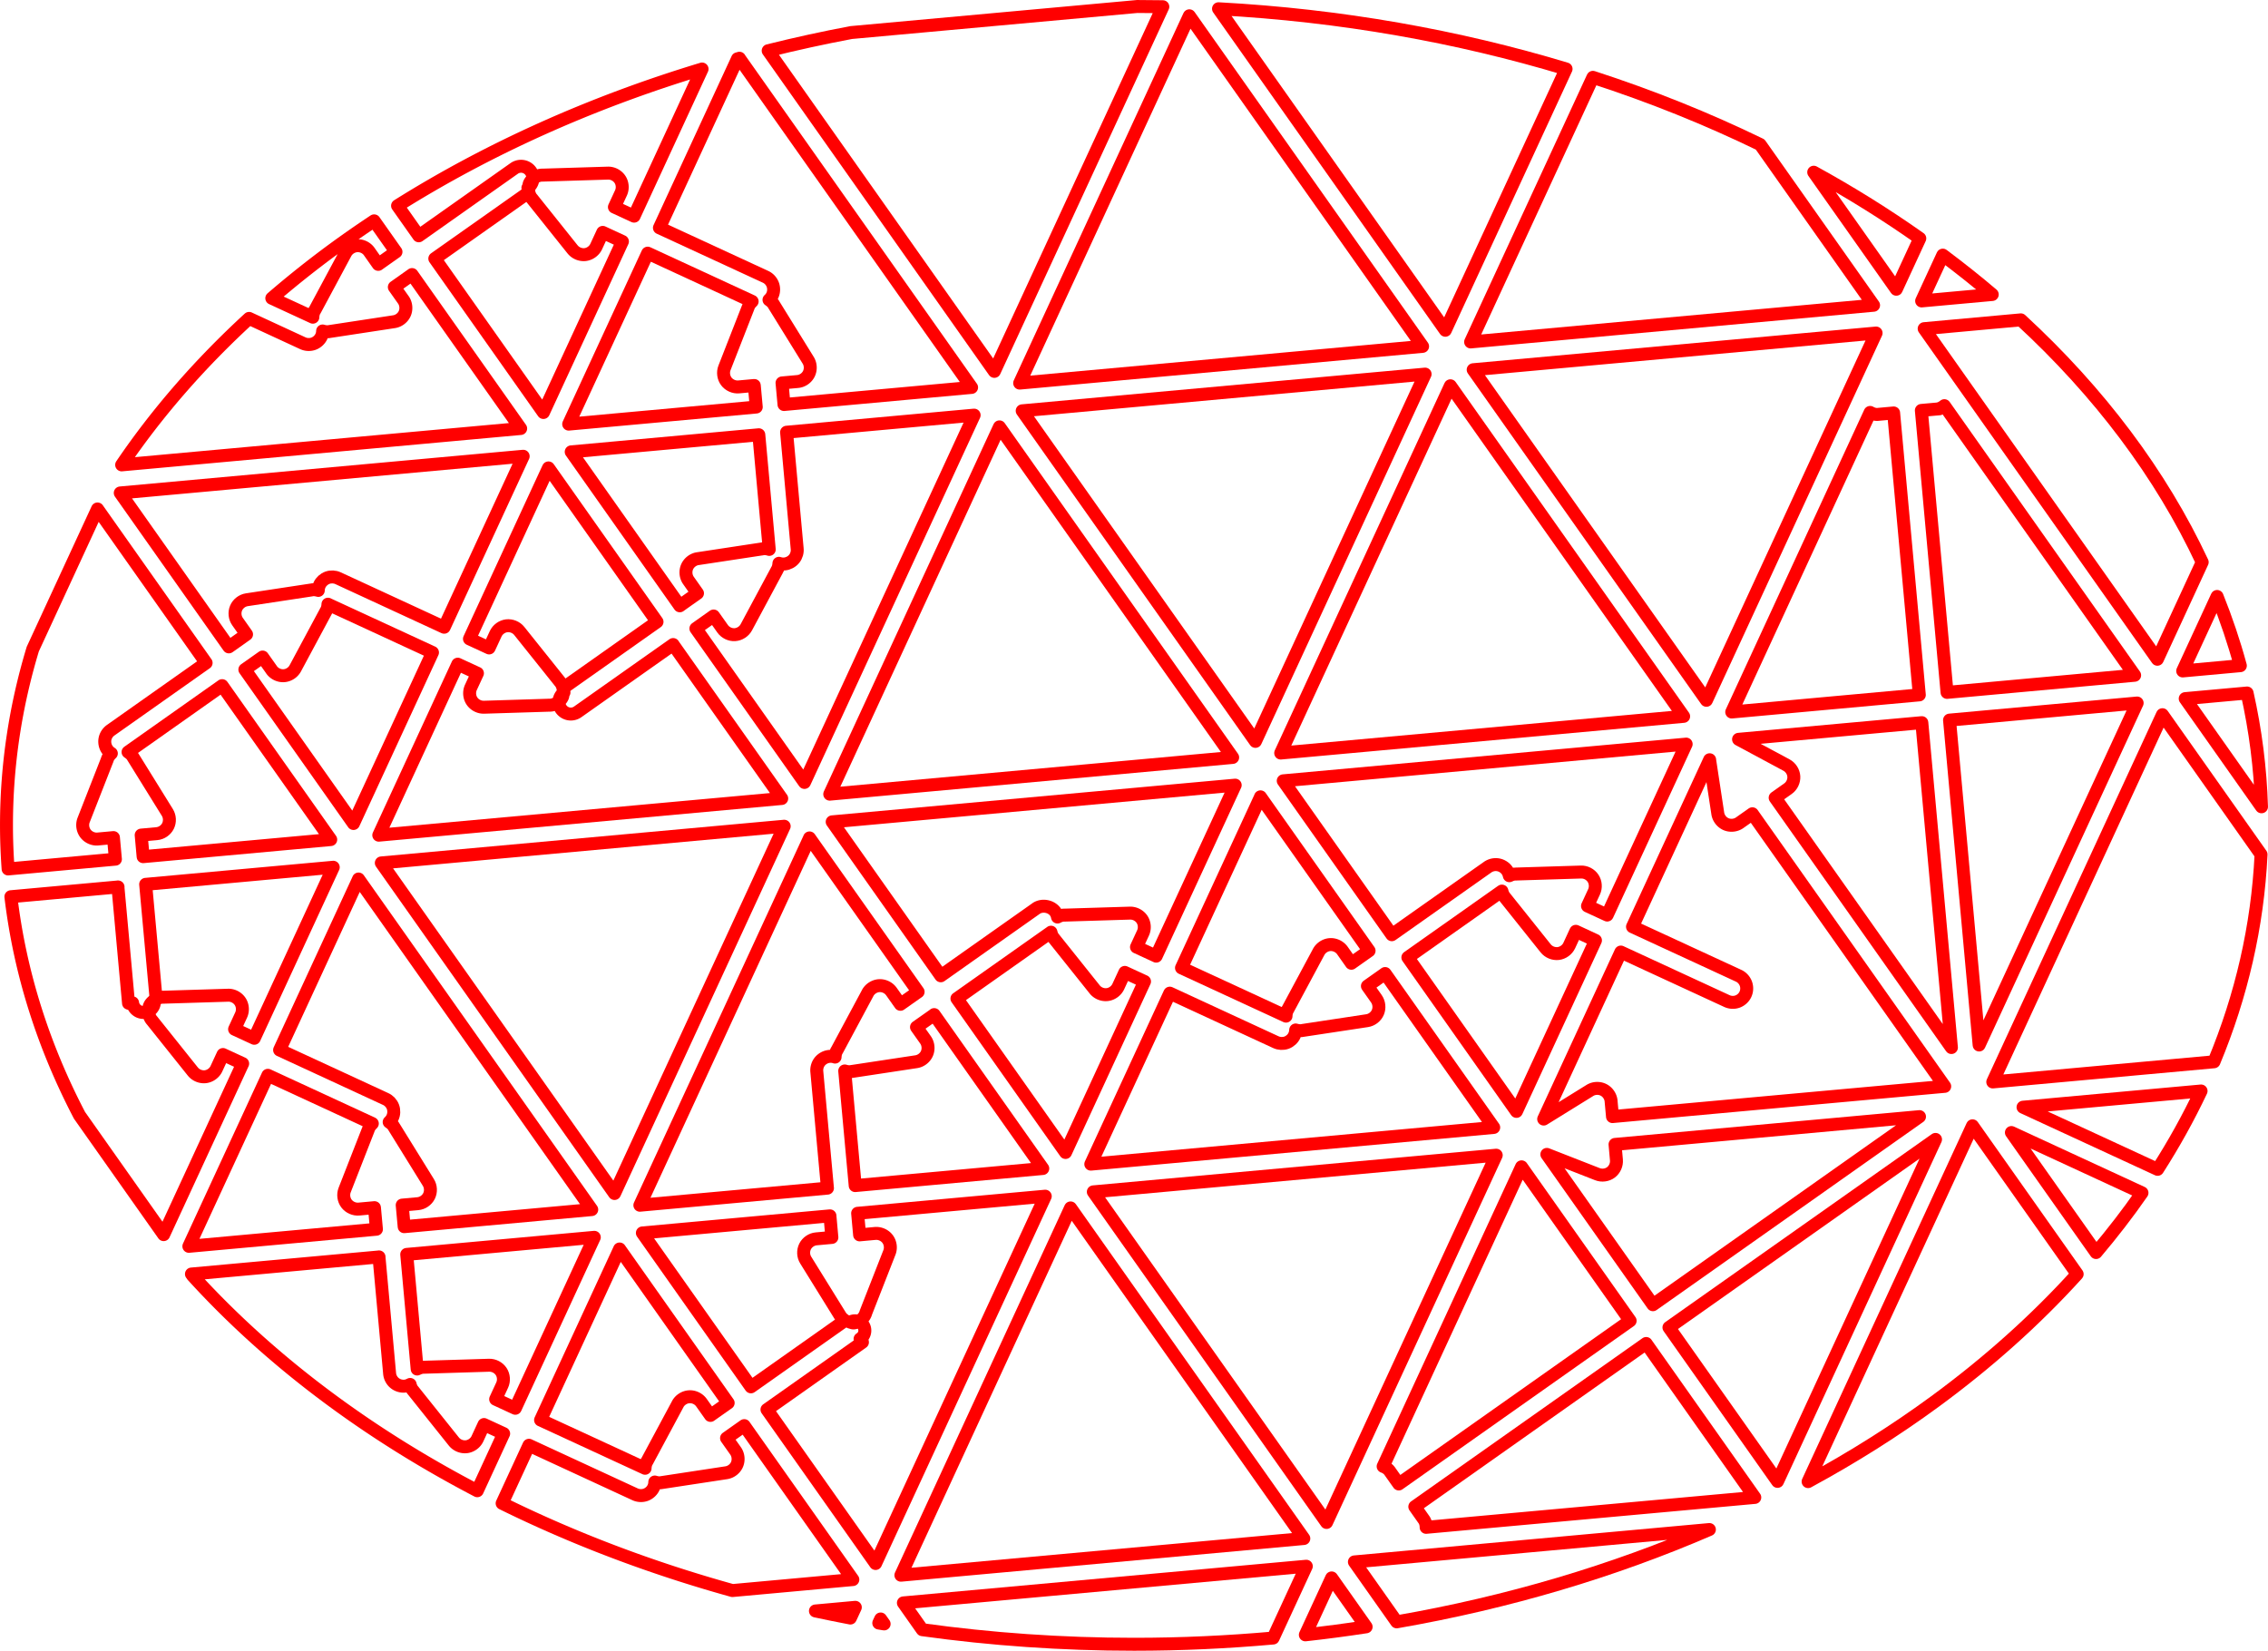 <?xml version="1.0" encoding="UTF-8" standalone="no"?>
<!-- Created with Inkscape (http://www.inkscape.org/) -->

<svg
   xmlns:dc="http://purl.org/dc/elements/1.1/"
   xmlns:cc="http://creativecommons.org/ns#"
   xmlns:rdf="http://www.w3.org/1999/02/22-rdf-syntax-ns#"
   xmlns:svg="http://www.w3.org/2000/svg"
   xmlns="http://www.w3.org/2000/svg"
   xmlns:sodipodi="http://sodipodi.sourceforge.net/DTD/sodipodi-0.dtd"
   xmlns:inkscape="http://www.inkscape.org/namespaces/inkscape"
   width="70.215mm"
   height="51.108mm"
   viewBox="0 0 70.215 51.108"
   version="1.1"
   id="svg987"
   inkscape:version="0.92.4 (5da689c313, 2019-01-14)"
   sodipodi:docname="alcoves-cut.svg">
  <defs
     id="defs981" />
  <sodipodi:namedview
     id="base"
     pagecolor="#ffffff"
     bordercolor="#666666"
     borderopacity="1.0"
     inkscape:pageopacity="0.0"
     inkscape:pageshadow="2"
     inkscape:zoom="0.35"
     inkscape:cx="-478.73979"
     inkscape:cy="68.011093"
     inkscape:document-units="mm"
     inkscape:current-layer="layer1"
     showgrid="false"
     fit-margin-top="0"
     fit-margin-left="0"
     fit-margin-right="0"
     fit-margin-bottom="0"
     inkscape:window-width="1920"
     inkscape:window-height="1062"
     inkscape:window-x="0"
     inkscape:window-y="0"
     inkscape:window-maximized="1" />
  <g
     inkscape:label="Layer 1"
     inkscape:groupmode="layer"
     id="layer1"
     transform="translate(-66.946,-115.719)">
    <path
       style="color:#000000;font-style:normal;font-variant:normal;font-weight:normal;font-stretch:normal;font-size:medium;line-height:normal;font-family:sans-serif;text-indent:0;text-align:start;text-decoration:none;text-decoration-line:none;text-decoration-style:solid;text-decoration-color:#000000;letter-spacing:normal;word-spacing:normal;text-transform:none;writing-mode:lr-tb;direction:ltr;baseline-shift:baseline;text-anchor:start;white-space:normal;clip-rule:nonzero;display:inline;overflow:visible;visibility:visible;opacity:1;isolation:auto;mix-blend-mode:normal;color-interpolation:sRGB;color-interpolation-filters:linearRGB;solid-color:#000000;solid-opacity:1;fill:none;fill-opacity:1;fill-rule:nonzero;stroke:#ff0000;stroke-width:0.401;stroke-linecap:round;stroke-linejoin:round;stroke-miterlimit:4;stroke-dasharray:none;stroke-dashoffset:0;stroke-opacity:1;color-rendering:auto;image-rendering:auto;shape-rendering:auto;text-rendering:auto;enable-background:accumulate"
       d="m 102.162,115.92 c 0.262,5.3e-4 0.523,0.002 0.784,0.007 l -5.216,11.29 -7.002,-9.928 c 0.842,-0.21 1.699,-0.398 2.569,-0.562 l 8.865,-0.808 z"
       id="path4310"
       inkscape:connector-curvature="0" />
    <path
       style="color:#000000;font-style:normal;font-variant:normal;font-weight:normal;font-stretch:normal;font-size:medium;line-height:normal;font-family:sans-serif;text-indent:0;text-align:start;text-decoration:none;text-decoration-line:none;text-decoration-style:solid;text-decoration-color:#000000;letter-spacing:normal;word-spacing:normal;text-transform:none;writing-mode:lr-tb;direction:ltr;baseline-shift:baseline;text-anchor:start;white-space:normal;clip-rule:nonzero;display:inline;overflow:visible;visibility:visible;opacity:1;isolation:auto;mix-blend-mode:normal;color-interpolation:sRGB;color-interpolation-filters:linearRGB;solid-color:#000000;solid-opacity:1;fill:none;fill-opacity:1;fill-rule:nonzero;stroke:#ff0000;stroke-width:0.401;stroke-linecap:round;stroke-linejoin:round;stroke-miterlimit:4;stroke-dasharray:none;stroke-dashoffset:0;stroke-opacity:1;color-rendering:auto;image-rendering:auto;shape-rendering:auto;text-rendering:auto;enable-background:accumulate"
       d="m 104.67,115.99 c 3.789,0.204 7.407,0.851 10.76,1.863 l -3.738,8.091 z"
       id="path4308"
       inkscape:connector-curvature="0" />
    <path
       style="color:#000000;font-style:normal;font-variant:normal;font-weight:normal;font-stretch:normal;font-size:medium;line-height:normal;font-family:sans-serif;text-indent:0;text-align:start;text-decoration:none;text-decoration-line:none;text-decoration-style:solid;text-decoration-color:#000000;letter-spacing:normal;word-spacing:normal;text-transform:none;writing-mode:lr-tb;direction:ltr;baseline-shift:baseline;text-anchor:start;white-space:normal;clip-rule:nonzero;display:inline;overflow:visible;visibility:visible;opacity:1;isolation:auto;mix-blend-mode:normal;color-interpolation:sRGB;color-interpolation-filters:linearRGB;solid-color:#000000;solid-opacity:1;fill:none;fill-opacity:1;fill-rule:nonzero;stroke:#ff0000;stroke-width:0.401;stroke-linecap:round;stroke-linejoin:round;stroke-miterlimit:4;stroke-dasharray:none;stroke-dashoffset:0;stroke-opacity:1;color-rendering:auto;image-rendering:auto;shape-rendering:auto;text-rendering:auto;enable-background:accumulate"
       d="m 103.767,116.208 7.221,10.235 -12.474,1.137 z"
       id="path4306"
       inkscape:connector-curvature="0" />
    <path
       style="color:#000000;font-style:normal;font-variant:normal;font-weight:normal;font-stretch:normal;font-size:medium;line-height:normal;font-family:sans-serif;text-indent:0;text-align:start;text-decoration:none;text-decoration-line:none;text-decoration-style:solid;text-decoration-color:#000000;letter-spacing:normal;word-spacing:normal;text-transform:none;writing-mode:lr-tb;direction:ltr;baseline-shift:baseline;text-anchor:start;white-space:normal;clip-rule:nonzero;display:inline;overflow:visible;visibility:visible;opacity:1;isolation:auto;mix-blend-mode:normal;color-interpolation:sRGB;color-interpolation-filters:linearRGB;solid-color:#000000;solid-opacity:1;fill:none;fill-opacity:1;fill-rule:nonzero;stroke:#ff0000;stroke-width:0.401;stroke-linecap:round;stroke-linejoin:round;stroke-miterlimit:4;stroke-dasharray:none;stroke-dashoffset:0;stroke-opacity:1;color-rendering:auto;image-rendering:auto;shape-rendering:auto;text-rendering:auto;enable-background:accumulate"
       d="m 89.836,117.523 7.189,10.191 -5.807,0.529 c -0.02,-0.223 -0.041,-0.449 -0.061,-0.668 l 0.483,-0.044 a 0.126,0.126 0 0 0 5.29e-4,0 c 0.146,-0.013 0.281,-0.106 0.346,-0.237 0.065,-0.131 0.058,-0.296 -0.019,-0.42 l -1.062,-1.716 0.007,0.012 c -0.034,-0.07 -0.094,-0.125 -0.159,-0.168 0.044,-0.039 0.08,-0.086 0.104,-0.139 0.048,-0.103 0.052,-0.226 0.012,-0.333 -0.04,-0.107 -0.124,-0.197 -0.228,-0.243 l -3.28,-1.515 2.417,-5.233 c 0.02,-0.005 0.039,-0.011 0.059,-0.017 z"
       id="path4304"
       inkscape:connector-curvature="0" />
    <path
       style="color:#000000;font-style:normal;font-variant:normal;font-weight:normal;font-stretch:normal;font-size:medium;line-height:normal;font-family:sans-serif;text-indent:0;text-align:start;text-decoration:none;text-decoration-line:none;text-decoration-style:solid;text-decoration-color:#000000;letter-spacing:normal;word-spacing:normal;text-transform:none;writing-mode:lr-tb;direction:ltr;baseline-shift:baseline;text-anchor:start;white-space:normal;clip-rule:nonzero;display:inline;overflow:visible;visibility:visible;opacity:1;isolation:auto;mix-blend-mode:normal;color-interpolation:sRGB;color-interpolation-filters:linearRGB;solid-color:#000000;solid-opacity:1;fill:none;fill-opacity:1;fill-rule:nonzero;stroke:#ff0000;stroke-width:0.401;stroke-linecap:round;stroke-linejoin:round;stroke-miterlimit:4;stroke-dasharray:none;stroke-dashoffset:0;stroke-opacity:1;color-rendering:auto;image-rendering:auto;shape-rendering:auto;text-rendering:auto;enable-background:accumulate"
       d="m 88.681,117.856 -2.104,4.555 -0.609,-0.281 0.203,-0.439 c 0.061,-0.133 0.049,-0.297 -0.032,-0.419 -0.081,-0.122 -0.227,-0.198 -0.373,-0.193 a 0.126,0.126 0 0 0 -5.29e-4,0 l -2.02,0.062 0.012,5.2e-4 c -0.114,-0.007 -0.226,0.039 -0.312,0.114 a 0.368,0.368 0 0 1 -0.126,0.257 c -8.3e-5,0.014 -5.3e-4,0.028 -0.001,0.042 a 0.126,0.126 0 0 0 -0.029,-0.019 0.368,0.368 0 0 0 0.03,-0.023 c 2.43e-4,-0.041 7.93e-4,-0.083 0.018,-0.12 0.025,-0.054 0.063,-0.098 0.107,-0.137 a 0.368,0.368 0 0 0 -0.58,-0.321 c -1.075,0.759 -1.976,1.395 -2.954,2.085 l -0.656,-0.93 c 2.787,-1.749 5.964,-3.187 9.426,-4.233 z"
       id="path4302"
       inkscape:connector-curvature="0" />
    <path
       style="color:#000000;font-style:normal;font-variant:normal;font-weight:normal;font-stretch:normal;font-size:medium;line-height:normal;font-family:sans-serif;text-indent:0;text-align:start;text-decoration:none;text-decoration-line:none;text-decoration-style:solid;text-decoration-color:#000000;letter-spacing:normal;word-spacing:normal;text-transform:none;writing-mode:lr-tb;direction:ltr;baseline-shift:baseline;text-anchor:start;white-space:normal;clip-rule:nonzero;display:inline;overflow:visible;visibility:visible;opacity:1;isolation:auto;mix-blend-mode:normal;color-interpolation:sRGB;color-interpolation-filters:linearRGB;solid-color:#000000;solid-opacity:1;fill:none;fill-opacity:1;fill-rule:nonzero;stroke:#ff0000;stroke-width:0.401;stroke-linecap:round;stroke-linejoin:round;stroke-miterlimit:4;stroke-dasharray:none;stroke-dashoffset:0;stroke-opacity:1;color-rendering:auto;image-rendering:auto;shape-rendering:auto;text-rendering:auto;enable-background:accumulate"
       d="m 116.261,118.113 c 1.813,0.589 3.544,1.286 5.177,2.079 l 3.512,4.978 -12.475,1.136 z"
       id="path4300"
       inkscape:connector-curvature="0" />
    <path
       style="color:#000000;font-style:normal;font-variant:normal;font-weight:normal;font-stretch:normal;font-size:medium;line-height:normal;font-family:sans-serif;text-indent:0;text-align:start;text-decoration:none;text-decoration-line:none;text-decoration-style:solid;text-decoration-color:#000000;letter-spacing:normal;word-spacing:normal;text-transform:none;writing-mode:lr-tb;direction:ltr;baseline-shift:baseline;text-anchor:start;white-space:normal;clip-rule:nonzero;display:inline;overflow:visible;visibility:visible;opacity:1;isolation:auto;mix-blend-mode:normal;color-interpolation:sRGB;color-interpolation-filters:linearRGB;solid-color:#000000;solid-opacity:1;fill:none;fill-opacity:1;fill-rule:nonzero;stroke:#ff0000;stroke-width:0.401;stroke-linecap:round;stroke-linejoin:round;stroke-miterlimit:4;stroke-dasharray:none;stroke-dashoffset:0;stroke-opacity:1;color-rendering:auto;image-rendering:auto;shape-rendering:auto;text-rendering:auto;enable-background:accumulate"
       d="m 123.097,121.051 c 1.154,0.634 2.25,1.319 3.284,2.049 l -0.727,1.574 z"
       id="path4298"
       inkscape:connector-curvature="0" />
    <path
       style="color:#000000;font-style:normal;font-variant:normal;font-weight:normal;font-stretch:normal;font-size:medium;line-height:normal;font-family:sans-serif;text-indent:0;text-align:start;text-decoration:none;text-decoration-line:none;text-decoration-style:solid;text-decoration-color:#000000;letter-spacing:normal;word-spacing:normal;text-transform:none;writing-mode:lr-tb;direction:ltr;baseline-shift:baseline;text-anchor:start;white-space:normal;clip-rule:nonzero;display:inline;overflow:visible;visibility:visible;opacity:1;isolation:auto;mix-blend-mode:normal;color-interpolation:sRGB;color-interpolation-filters:linearRGB;solid-color:#000000;solid-opacity:1;fill:none;fill-opacity:1;fill-rule:nonzero;stroke:#ff0000;stroke-width:0.401;stroke-linecap:round;stroke-linejoin:round;stroke-miterlimit:4;stroke-dasharray:none;stroke-dashoffset:0;stroke-opacity:1;color-rendering:auto;image-rendering:auto;shape-rendering:auto;text-rendering:auto;enable-background:accumulate"
       d="m 83.319,121.669 c 0.018,0.076 0.049,0.15 0.104,0.206 l -0.009,-0.01 1.26,1.577 a 0.126,0.126 0 0 0 5.29e-4,0 c 0.091,0.114 0.243,0.176 0.389,0.159 0.145,-0.018 0.279,-0.115 0.34,-0.248 l 0.203,-0.439 0.609,0.282 -2.446,5.294 -3.362,-4.765 c 0.964,-0.68 1.857,-1.31 2.912,-2.054 z"
       id="path4296"
       inkscape:connector-curvature="0" />
    <path
       style="color:#000000;font-style:normal;font-variant:normal;font-weight:normal;font-stretch:normal;font-size:medium;line-height:normal;font-family:sans-serif;text-indent:0;text-align:start;text-decoration:none;text-decoration-line:none;text-decoration-style:solid;text-decoration-color:#000000;letter-spacing:normal;word-spacing:normal;text-transform:none;writing-mode:lr-tb;direction:ltr;baseline-shift:baseline;text-anchor:start;white-space:normal;clip-rule:nonzero;display:inline;overflow:visible;visibility:visible;opacity:1;isolation:auto;mix-blend-mode:normal;color-interpolation:sRGB;color-interpolation-filters:linearRGB;solid-color:#000000;solid-opacity:1;fill:none;fill-opacity:1;fill-rule:nonzero;stroke:#ff0000;stroke-width:0.401;stroke-linecap:round;stroke-linejoin:round;stroke-miterlimit:4;stroke-dasharray:none;stroke-dashoffset:0;stroke-opacity:1;color-rendering:auto;image-rendering:auto;shape-rendering:auto;text-rendering:auto;enable-background:accumulate"
       d="m 78.529,122.557 0.676,0.959 c -0.183,0.129 -0.369,0.261 -0.549,0.388 l -0.279,-0.396 a 0.126,0.126 0 0 0 0,-5.3e-4 c -0.084,-0.119 -0.232,-0.19 -0.378,-0.181 -0.146,0.009 -0.285,0.098 -0.354,0.226 l -0.947,1.765 c -0.045,0.065 -0.062,0.143 -0.066,0.222 l -1.271,-0.587 c 0.607,-0.523 1.242,-1.03 1.906,-1.517 0.41,-0.3 0.831,-0.593 1.261,-0.878 z"
       id="path4294"
       inkscape:connector-curvature="0" />
    <path
       style="color:#000000;font-style:normal;font-variant:normal;font-weight:normal;font-stretch:normal;font-size:medium;line-height:normal;font-family:sans-serif;text-indent:0;text-align:start;text-decoration:none;text-decoration-line:none;text-decoration-style:solid;text-decoration-color:#000000;letter-spacing:normal;word-spacing:normal;text-transform:none;writing-mode:lr-tb;direction:ltr;baseline-shift:baseline;text-anchor:start;white-space:normal;clip-rule:nonzero;display:inline;overflow:visible;visibility:visible;opacity:1;isolation:auto;mix-blend-mode:normal;color-interpolation:sRGB;color-interpolation-filters:linearRGB;solid-color:#000000;solid-opacity:1;fill:none;fill-opacity:1;fill-rule:nonzero;stroke:#ff0000;stroke-width:0.401;stroke-linecap:round;stroke-linejoin:round;stroke-miterlimit:4;stroke-dasharray:none;stroke-dashoffset:0;stroke-opacity:1;color-rendering:auto;image-rendering:auto;shape-rendering:auto;text-rendering:auto;enable-background:accumulate"
       d="m 86.998,123.557 3.234,1.494 c -0.056,0.053 -0.105,0.116 -0.126,0.191 l 0.004,-0.011 -0.735,1.879 c -0.053,0.136 -0.031,0.3 0.057,0.417 0.088,0.117 0.239,0.184 0.384,0.171 l 0.482,-0.044 c 0.02,0.219 0.041,0.445 0.061,0.667 l -5.807,0.529 2.446,-5.293 z"
       id="path4292"
       inkscape:connector-curvature="0" />
    <path
       style="color:#000000;font-style:normal;font-variant:normal;font-weight:normal;font-stretch:normal;font-size:medium;line-height:normal;font-family:sans-serif;text-indent:0;text-align:start;text-decoration:none;text-decoration-line:none;text-decoration-style:solid;text-decoration-color:#000000;letter-spacing:normal;word-spacing:normal;text-transform:none;writing-mode:lr-tb;direction:ltr;baseline-shift:baseline;text-anchor:start;white-space:normal;clip-rule:nonzero;display:inline;overflow:visible;visibility:visible;opacity:1;isolation:auto;mix-blend-mode:normal;color-interpolation:sRGB;color-interpolation-filters:linearRGB;solid-color:#000000;solid-opacity:1;fill:none;fill-opacity:1;fill-rule:nonzero;stroke:#ff0000;stroke-width:0.401;stroke-linecap:round;stroke-linejoin:round;stroke-miterlimit:4;stroke-dasharray:none;stroke-dashoffset:0;stroke-opacity:1;color-rendering:auto;image-rendering:auto;shape-rendering:auto;text-rendering:auto;enable-background:accumulate"
       d="m 127.093,123.618 c 0.528,0.395 1.039,0.8 1.531,1.219 l -2.186,0.199 z"
       id="path4290"
       inkscape:connector-curvature="0" />
    <path
       style="color:#000000;font-style:normal;font-variant:normal;font-weight:normal;font-stretch:normal;font-size:medium;line-height:normal;font-family:sans-serif;text-indent:0;text-align:start;text-decoration:none;text-decoration-line:none;text-decoration-style:solid;text-decoration-color:#000000;letter-spacing:normal;word-spacing:normal;text-transform:none;writing-mode:lr-tb;direction:ltr;baseline-shift:baseline;text-anchor:start;white-space:normal;clip-rule:nonzero;display:inline;overflow:visible;visibility:visible;opacity:1;isolation:auto;mix-blend-mode:normal;color-interpolation:sRGB;color-interpolation-filters:linearRGB;solid-color:#000000;solid-opacity:1;fill:none;fill-opacity:1;fill-rule:nonzero;stroke:#ff0000;stroke-width:0.401;stroke-linecap:round;stroke-linejoin:round;stroke-miterlimit:4;stroke-dasharray:none;stroke-dashoffset:0;stroke-opacity:1;color-rendering:auto;image-rendering:auto;shape-rendering:auto;text-rendering:auto;enable-background:accumulate"
       d="m 79.703,124.221 3.362,4.765 -12.352,1.126 c 1.093,-1.612 2.417,-3.131 3.945,-4.535 l 1.659,0.767 c 0.103,0.049 0.226,0.055 0.333,0.017 0.107,-0.039 0.198,-0.121 0.246,-0.225 0.024,-0.053 0.037,-0.111 0.038,-0.169 0.075,0.022 0.155,0.033 0.231,0.013 l -0.013,0.003 1.995,-0.304 c 0.144,-0.022 0.274,-0.123 0.331,-0.257 0.057,-0.134 0.04,-0.298 -0.043,-0.418 a 0.126,0.126 0 0 0 -5.29e-4,0 l -0.28,-0.396 c 0.18,-0.127 0.366,-0.258 0.548,-0.388 z"
       id="path4288"
       inkscape:connector-curvature="0" />
    <path
       style="color:#000000;font-style:normal;font-variant:normal;font-weight:normal;font-stretch:normal;font-size:medium;line-height:normal;font-family:sans-serif;text-indent:0;text-align:start;text-decoration:none;text-decoration-line:none;text-decoration-style:solid;text-decoration-color:#000000;letter-spacing:normal;word-spacing:normal;text-transform:none;writing-mode:lr-tb;direction:ltr;baseline-shift:baseline;text-anchor:start;white-space:normal;clip-rule:nonzero;display:inline;overflow:visible;visibility:visible;opacity:1;isolation:auto;mix-blend-mode:normal;color-interpolation:sRGB;color-interpolation-filters:linearRGB;solid-color:#000000;solid-opacity:1;fill:none;fill-opacity:1;fill-rule:nonzero;stroke:#ff0000;stroke-width:0.401;stroke-linecap:round;stroke-linejoin:round;stroke-miterlimit:4;stroke-dasharray:none;stroke-dashoffset:0;stroke-opacity:1;color-rendering:auto;image-rendering:auto;shape-rendering:auto;text-rendering:auto;enable-background:accumulate"
       d="m 129.509,125.622 c 2.427,2.238 4.336,4.769 5.615,7.503 l -1.388,3.005 -7.22,-10.235 z"
       id="path4286"
       inkscape:connector-curvature="0" />
    <path
       style="color:#000000;font-style:normal;font-variant:normal;font-weight:normal;font-stretch:normal;font-size:medium;line-height:normal;font-family:sans-serif;text-indent:0;text-align:start;text-decoration:none;text-decoration-line:none;text-decoration-style:solid;text-decoration-color:#000000;letter-spacing:normal;word-spacing:normal;text-transform:none;writing-mode:lr-tb;direction:ltr;baseline-shift:baseline;text-anchor:start;white-space:normal;clip-rule:nonzero;display:inline;overflow:visible;visibility:visible;opacity:1;isolation:auto;mix-blend-mode:normal;color-interpolation:sRGB;color-interpolation-filters:linearRGB;solid-color:#000000;solid-opacity:1;fill:none;fill-opacity:1;fill-rule:nonzero;stroke:#ff0000;stroke-width:0.401;stroke-linecap:round;stroke-linejoin:round;stroke-miterlimit:4;stroke-dasharray:none;stroke-dashoffset:0;stroke-opacity:1;color-rendering:auto;image-rendering:auto;shape-rendering:auto;text-rendering:auto;enable-background:accumulate"
       d="m 125.028,126.03 -5.253,11.371 -7.221,-10.235 z"
       id="path4284"
       inkscape:connector-curvature="0" />
    <path
       style="color:#000000;font-style:normal;font-variant:normal;font-weight:normal;font-stretch:normal;font-size:medium;line-height:normal;font-family:sans-serif;text-indent:0;text-align:start;text-decoration:none;text-decoration-line:none;text-decoration-style:solid;text-decoration-color:#000000;letter-spacing:normal;word-spacing:normal;text-transform:none;writing-mode:lr-tb;direction:ltr;baseline-shift:baseline;text-anchor:start;white-space:normal;clip-rule:nonzero;display:inline;overflow:visible;visibility:visible;opacity:1;isolation:auto;mix-blend-mode:normal;color-interpolation:sRGB;color-interpolation-filters:linearRGB;solid-color:#000000;solid-opacity:1;fill:none;fill-opacity:1;fill-rule:nonzero;stroke:#ff0000;stroke-width:0.401;stroke-linecap:round;stroke-linejoin:round;stroke-miterlimit:4;stroke-dasharray:none;stroke-dashoffset:0;stroke-opacity:1;color-rendering:auto;image-rendering:auto;shape-rendering:auto;text-rendering:auto;enable-background:accumulate"
       d="m 111.066,127.302 -5.253,11.371 -7.221,-10.235 z"
       id="path4282"
       inkscape:connector-curvature="0" />
    <path
       style="color:#000000;font-style:normal;font-variant:normal;font-weight:normal;font-stretch:normal;font-size:medium;line-height:normal;font-family:sans-serif;text-indent:0;text-align:start;text-decoration:none;text-decoration-line:none;text-decoration-style:solid;text-decoration-color:#000000;letter-spacing:normal;word-spacing:normal;text-transform:none;writing-mode:lr-tb;direction:ltr;baseline-shift:baseline;text-anchor:start;white-space:normal;clip-rule:nonzero;display:inline;overflow:visible;visibility:visible;opacity:1;isolation:auto;mix-blend-mode:normal;color-interpolation:sRGB;color-interpolation-filters:linearRGB;solid-color:#000000;solid-opacity:1;fill:none;fill-opacity:1;fill-rule:nonzero;stroke:#ff0000;stroke-width:0.401;stroke-linecap:round;stroke-linejoin:round;stroke-miterlimit:4;stroke-dasharray:none;stroke-dashoffset:0;stroke-opacity:1;color-rendering:auto;image-rendering:auto;shape-rendering:auto;text-rendering:auto;enable-background:accumulate"
       d="m 111.849,127.663 7.221,10.235 -12.475,1.136 z"
       id="path4280"
       inkscape:connector-curvature="0" />
    <path
       style="color:#000000;font-style:normal;font-variant:normal;font-weight:normal;font-stretch:normal;font-size:medium;line-height:normal;font-family:sans-serif;text-indent:0;text-align:start;text-decoration:none;text-decoration-line:none;text-decoration-style:solid;text-decoration-color:#000000;letter-spacing:normal;word-spacing:normal;text-transform:none;writing-mode:lr-tb;direction:ltr;baseline-shift:baseline;text-anchor:start;white-space:normal;clip-rule:nonzero;display:inline;overflow:visible;visibility:visible;opacity:1;isolation:auto;mix-blend-mode:normal;color-interpolation:sRGB;color-interpolation-filters:linearRGB;solid-color:#000000;solid-opacity:1;fill:none;fill-opacity:1;fill-rule:nonzero;stroke:#ff0000;stroke-width:0.401;stroke-linecap:round;stroke-linejoin:round;stroke-miterlimit:4;stroke-dasharray:none;stroke-dashoffset:0;stroke-opacity:1;color-rendering:auto;image-rendering:auto;shape-rendering:auto;text-rendering:auto;enable-background:accumulate"
       d="m 127.142,128.279 5.89,8.347 -5.808,0.53 c -0.265,-2.907 -0.536,-5.885 -0.795,-8.73 0.183,-0.017 0.78,-0.069 0.483,-0.043 0.086,-0.008 0.164,-0.049 0.23,-0.104 z"
       id="path4278"
       inkscape:connector-curvature="0" />
    <path
       style="color:#000000;font-style:normal;font-variant:normal;font-weight:normal;font-stretch:normal;font-size:medium;line-height:normal;font-family:sans-serif;text-indent:0;text-align:start;text-decoration:none;text-decoration-line:none;text-decoration-style:solid;text-decoration-color:#000000;letter-spacing:normal;word-spacing:normal;text-transform:none;writing-mode:lr-tb;direction:ltr;baseline-shift:baseline;text-anchor:start;white-space:normal;clip-rule:nonzero;display:inline;overflow:visible;visibility:visible;opacity:1;isolation:auto;mix-blend-mode:normal;color-interpolation:sRGB;color-interpolation-filters:linearRGB;solid-color:#000000;solid-opacity:1;fill:none;fill-opacity:1;fill-rule:nonzero;stroke:#ff0000;stroke-width:0.401;stroke-linecap:round;stroke-linejoin:round;stroke-miterlimit:4;stroke-dasharray:none;stroke-dashoffset:0;stroke-opacity:1;color-rendering:auto;image-rendering:auto;shape-rendering:auto;text-rendering:auto;enable-background:accumulate"
       d="m 124.843,128.489 c 0.075,0.042 0.159,0.068 0.245,0.06 a 0.126,0.126 0 0 0 0,-5.3e-4 l 0.483,-0.044 c 0.259,2.845 0.531,5.822 0.795,8.729 l -5.807,0.53 4.284,-9.275 z"
       id="path4276"
       inkscape:connector-curvature="0" />
    <path
       style="color:#000000;font-style:normal;font-variant:normal;font-weight:normal;font-stretch:normal;font-size:medium;line-height:normal;font-family:sans-serif;text-indent:0;text-align:start;text-decoration:none;text-decoration-line:none;text-decoration-style:solid;text-decoration-color:#000000;letter-spacing:normal;word-spacing:normal;text-transform:none;writing-mode:lr-tb;direction:ltr;baseline-shift:baseline;text-anchor:start;white-space:normal;clip-rule:nonzero;display:inline;overflow:visible;visibility:visible;opacity:1;isolation:auto;mix-blend-mode:normal;color-interpolation:sRGB;color-interpolation-filters:linearRGB;solid-color:#000000;solid-opacity:1;fill:none;fill-opacity:1;fill-rule:nonzero;stroke:#ff0000;stroke-width:0.401;stroke-linecap:round;stroke-linejoin:round;stroke-miterlimit:4;stroke-dasharray:none;stroke-dashoffset:0;stroke-opacity:1;color-rendering:auto;image-rendering:auto;shape-rendering:auto;text-rendering:auto;enable-background:accumulate"
       d="m 97.104,128.573 -5.253,11.371 -3.361,-4.765 c 0.183,-0.129 0.369,-0.261 0.548,-0.388 l 0.28,0.396 c 0.084,0.119 0.232,0.191 0.378,0.182 0.146,-0.009 0.285,-0.098 0.354,-0.226 l 0.954,-1.778 -0.007,0.011 c 0.043,-0.063 0.059,-0.14 0.064,-0.217 0.056,0.019 0.116,0.027 0.175,0.021 0.115,-0.011 0.224,-0.069 0.297,-0.159 0.072,-0.089 0.106,-0.208 0.092,-0.322 -0.119,-1.31 -0.219,-2.407 -0.327,-3.598 l 5.806,-0.529 z"
       id="path4274"
       inkscape:connector-curvature="0" />
    <path
       style="color:#000000;font-style:normal;font-variant:normal;font-weight:normal;font-stretch:normal;font-size:medium;line-height:normal;font-family:sans-serif;text-indent:0;text-align:start;text-decoration:none;text-decoration-line:none;text-decoration-style:solid;text-decoration-color:#000000;letter-spacing:normal;word-spacing:normal;text-transform:none;writing-mode:lr-tb;direction:ltr;baseline-shift:baseline;text-anchor:start;white-space:normal;clip-rule:nonzero;display:inline;overflow:visible;visibility:visible;opacity:1;isolation:auto;mix-blend-mode:normal;color-interpolation:sRGB;color-interpolation-filters:linearRGB;solid-color:#000000;solid-opacity:1;fill:none;fill-opacity:1;fill-rule:nonzero;stroke:#ff0000;stroke-width:0.401;stroke-linecap:round;stroke-linejoin:round;stroke-miterlimit:4;stroke-dasharray:none;stroke-dashoffset:0;stroke-opacity:1;color-rendering:auto;image-rendering:auto;shape-rendering:auto;text-rendering:auto;enable-background:accumulate"
       d="m 97.888,128.935 7.22,10.235 -12.474,1.137 z"
       id="path4272"
       inkscape:connector-curvature="0" />
    <path
       style="color:#000000;font-style:normal;font-variant:normal;font-weight:normal;font-stretch:normal;font-size:medium;line-height:normal;font-family:sans-serif;text-indent:0;text-align:start;text-decoration:none;text-decoration-line:none;text-decoration-style:solid;text-decoration-color:#000000;letter-spacing:normal;word-spacing:normal;text-transform:none;writing-mode:lr-tb;direction:ltr;baseline-shift:baseline;text-anchor:start;white-space:normal;clip-rule:nonzero;display:inline;overflow:visible;visibility:visible;opacity:1;isolation:auto;mix-blend-mode:normal;color-interpolation:sRGB;color-interpolation-filters:linearRGB;solid-color:#000000;solid-opacity:1;fill:none;fill-opacity:1;fill-rule:nonzero;stroke:#ff0000;stroke-width:0.401;stroke-linecap:round;stroke-linejoin:round;stroke-miterlimit:4;stroke-dasharray:none;stroke-dashoffset:0;stroke-opacity:1;color-rendering:auto;image-rendering:auto;shape-rendering:auto;text-rendering:auto;enable-background:accumulate"
       d="m 90.438,129.18 c 0.107,1.175 0.206,2.263 0.323,3.549 -0.075,-0.022 -0.154,-0.033 -0.23,-0.013 l 0.013,-0.003 -1.996,0.303 a 0.126,0.126 0 0 0 -5.29e-4,0 c -0.144,0.022 -0.274,0.123 -0.331,0.258 -0.057,0.134 -0.04,0.298 0.044,0.417 l 0.279,0.396 c -0.18,0.127 -0.366,0.258 -0.548,0.388 l -3.361,-4.766 5.807,-0.529 z"
       id="path4270"
       inkscape:connector-curvature="0" />
    <path
       style="color:#000000;font-style:normal;font-variant:normal;font-weight:normal;font-stretch:normal;font-size:medium;line-height:normal;font-family:sans-serif;text-indent:0;text-align:start;text-decoration:none;text-decoration-line:none;text-decoration-style:solid;text-decoration-color:#000000;letter-spacing:normal;word-spacing:normal;text-transform:none;writing-mode:lr-tb;direction:ltr;baseline-shift:baseline;text-anchor:start;white-space:normal;clip-rule:nonzero;display:inline;overflow:visible;visibility:visible;opacity:1;isolation:auto;mix-blend-mode:normal;color-interpolation:sRGB;color-interpolation-filters:linearRGB;solid-color:#000000;solid-opacity:1;fill:none;fill-opacity:1;fill-rule:nonzero;stroke:#ff0000;stroke-width:0.401;stroke-linecap:round;stroke-linejoin:round;stroke-miterlimit:4;stroke-dasharray:none;stroke-dashoffset:0;stroke-opacity:1;color-rendering:auto;image-rendering:auto;shape-rendering:auto;text-rendering:auto;enable-background:accumulate"
       d="m 83.143,129.845 -2.446,5.294 -3.281,-1.516 c -0.103,-0.049 -0.225,-0.055 -0.332,-0.017 -0.107,0.039 -0.198,0.121 -0.246,0.225 -0.024,0.053 -0.037,0.11 -0.038,0.168 -0.076,-0.023 -0.158,-0.031 -0.235,-0.01 l 0.014,-0.003 -1.992,0.302 c -0.145,0.022 -0.275,0.123 -0.332,0.258 -0.057,0.135 -0.04,0.298 0.045,0.418 l 0.279,0.395 c -0.18,0.127 -0.366,0.258 -0.548,0.388 l -3.362,-4.766 12.474,-1.136 z"
       id="path4268"
       inkscape:connector-curvature="0" />
    <path
       style="color:#000000;font-style:normal;font-variant:normal;font-weight:normal;font-stretch:normal;font-size:medium;line-height:normal;font-family:sans-serif;text-indent:0;text-align:start;text-decoration:none;text-decoration-line:none;text-decoration-style:solid;text-decoration-color:#000000;letter-spacing:normal;word-spacing:normal;text-transform:none;writing-mode:lr-tb;direction:ltr;baseline-shift:baseline;text-anchor:start;white-space:normal;clip-rule:nonzero;display:inline;overflow:visible;visibility:visible;opacity:1;isolation:auto;mix-blend-mode:normal;color-interpolation:sRGB;color-interpolation-filters:linearRGB;solid-color:#000000;solid-opacity:1;fill:none;fill-opacity:1;fill-rule:nonzero;stroke:#ff0000;stroke-width:0.401;stroke-linecap:round;stroke-linejoin:round;stroke-miterlimit:4;stroke-dasharray:none;stroke-dashoffset:0;stroke-opacity:1;color-rendering:auto;image-rendering:auto;shape-rendering:auto;text-rendering:auto;enable-background:accumulate"
       d="m 83.926,130.206 3.361,4.765 c -0.964,0.68 -1.857,1.31 -2.911,2.054 -0.018,-0.076 -0.049,-0.15 -0.104,-0.206 l 0.009,0.01 -1.26,-1.576 c -0.091,-0.114 -0.243,-0.176 -0.389,-0.159 -0.145,0.018 -0.278,0.114 -0.34,0.247 l -0.203,0.439 -0.609,-0.281 z"
       id="path4266"
       inkscape:connector-curvature="0" />
    <path
       style="color:#000000;font-style:normal;font-variant:normal;font-weight:normal;font-stretch:normal;font-size:medium;line-height:normal;font-family:sans-serif;text-indent:0;text-align:start;text-decoration:none;text-decoration-line:none;text-decoration-style:solid;text-decoration-color:#000000;letter-spacing:normal;word-spacing:normal;text-transform:none;writing-mode:lr-tb;direction:ltr;baseline-shift:baseline;text-anchor:start;white-space:normal;clip-rule:nonzero;display:inline;overflow:visible;visibility:visible;opacity:1;isolation:auto;mix-blend-mode:normal;color-interpolation:sRGB;color-interpolation-filters:linearRGB;solid-color:#000000;solid-opacity:1;fill:none;fill-opacity:1;fill-rule:nonzero;stroke:#ff0000;stroke-width:0.401;stroke-linecap:round;stroke-linejoin:round;stroke-miterlimit:4;stroke-dasharray:none;stroke-dashoffset:0;stroke-opacity:1;color-rendering:auto;image-rendering:auto;shape-rendering:auto;text-rendering:auto;enable-background:accumulate"
       d="m 69.965,131.478 3.362,4.765 c -0.978,0.69 -1.879,1.326 -2.955,2.085 -0.092,0.065 -0.158,0.168 -0.177,0.279 -0.019,0.111 0.008,0.23 0.073,0.322 0.033,0.047 0.076,0.086 0.125,0.117 -0.059,0.055 -0.108,0.123 -0.129,0.202 l 0.005,-0.014 -0.734,1.875 c -0.053,0.136 -0.031,0.299 0.057,0.416 0.088,0.117 0.238,0.184 0.383,0.171 a 0.126,0.126 0 0 0 0,-5.3e-4 l 0.483,-0.044 c 0.02,0.219 0.041,0.445 0.061,0.668 l -3.322,0.303 c -0.032,-0.447 -0.05,-0.897 -0.05,-1.349 0,-1.872 0.281,-3.697 0.814,-5.458 l 2.004,-4.338 z"
       id="path4264"
       inkscape:connector-curvature="0" />
    <path
       style="color:#000000;font-style:normal;font-variant:normal;font-weight:normal;font-stretch:normal;font-size:medium;line-height:normal;font-family:sans-serif;text-indent:0;text-align:start;text-decoration:none;text-decoration-line:none;text-decoration-style:solid;text-decoration-color:#000000;letter-spacing:normal;word-spacing:normal;text-transform:none;writing-mode:lr-tb;direction:ltr;baseline-shift:baseline;text-anchor:start;white-space:normal;clip-rule:nonzero;display:inline;overflow:visible;visibility:visible;opacity:1;isolation:auto;mix-blend-mode:normal;color-interpolation:sRGB;color-interpolation-filters:linearRGB;solid-color:#000000;solid-opacity:1;fill:none;fill-opacity:1;fill-rule:nonzero;stroke:#ff0000;stroke-width:0.401;stroke-linecap:round;stroke-linejoin:round;stroke-miterlimit:4;stroke-dasharray:none;stroke-dashoffset:0;stroke-opacity:1;color-rendering:auto;image-rendering:auto;shape-rendering:auto;text-rendering:auto;enable-background:accumulate"
       d="m 135.585,134.186 c 0.282,0.703 0.523,1.417 0.72,2.143 l -1.785,0.163 z"
       id="path4262"
       inkscape:connector-curvature="0" />
    <path
       style="color:#000000;font-style:normal;font-variant:normal;font-weight:normal;font-stretch:normal;font-size:medium;line-height:normal;font-family:sans-serif;text-indent:0;text-align:start;text-decoration:none;text-decoration-line:none;text-decoration-style:solid;text-decoration-color:#000000;letter-spacing:normal;word-spacing:normal;text-transform:none;writing-mode:lr-tb;direction:ltr;baseline-shift:baseline;text-anchor:start;white-space:normal;clip-rule:nonzero;display:inline;overflow:visible;visibility:visible;opacity:1;isolation:auto;mix-blend-mode:normal;color-interpolation:sRGB;color-interpolation-filters:linearRGB;solid-color:#000000;solid-opacity:1;fill:none;fill-opacity:1;fill-rule:nonzero;stroke:#ff0000;stroke-width:0.401;stroke-linecap:round;stroke-linejoin:round;stroke-miterlimit:4;stroke-dasharray:none;stroke-dashoffset:0;stroke-opacity:1;color-rendering:auto;image-rendering:auto;shape-rendering:auto;text-rendering:auto;enable-background:accumulate"
       d="m 77.1,134.427 3.235,1.494 -2.446,5.294 -3.362,-4.766 c 0.183,-0.129 0.369,-0.26 0.548,-0.387 l 0.28,0.396 a 0.126,0.126 0 0 0 -5.29e-4,5.3e-4 c 0.084,0.119 0.233,0.19 0.379,0.181 0.146,-0.009 0.284,-0.098 0.353,-0.226 l 0.955,-1.779 -0.007,0.011 c 0.044,-0.064 0.061,-0.143 0.065,-0.22 z"
       id="path4260"
       inkscape:connector-curvature="0" />
    <path
       style="color:#000000;font-style:normal;font-variant:normal;font-weight:normal;font-stretch:normal;font-size:medium;line-height:normal;font-family:sans-serif;text-indent:0;text-align:start;text-decoration:none;text-decoration-line:none;text-decoration-style:solid;text-decoration-color:#000000;letter-spacing:normal;word-spacing:normal;text-transform:none;writing-mode:lr-tb;direction:ltr;baseline-shift:baseline;text-anchor:start;white-space:normal;clip-rule:nonzero;display:inline;overflow:visible;visibility:visible;opacity:1;isolation:auto;mix-blend-mode:normal;color-interpolation:sRGB;color-interpolation-filters:linearRGB;solid-color:#000000;solid-opacity:1;fill:none;fill-opacity:1;fill-rule:nonzero;stroke:#ff0000;stroke-width:0.401;stroke-linecap:round;stroke-linejoin:round;stroke-miterlimit:4;stroke-dasharray:none;stroke-dashoffset:0;stroke-opacity:1;color-rendering:auto;image-rendering:auto;shape-rendering:auto;text-rendering:auto;enable-background:accumulate"
       d="m 87.785,135.676 3.362,4.765 -12.474,1.136 2.445,-5.294 0.609,0.281 -0.203,0.439 c -0.061,0.133 -0.049,0.297 0.032,0.419 0.081,0.122 0.226,0.198 0.373,0.193 a 0.126,0.126 0 0 0 5.3e-4,5.3e-4 l 2.021,-0.063 -0.012,-5.3e-4 c 0.115,0.007 0.227,-0.039 0.313,-0.115 a 0.368,0.368 0 0 1 0.126,-0.257 c 7.4e-5,-0.014 8e-5,-0.028 5.29e-4,-0.041 a 0.126,0.126 0 0 0 0.028,0.019 0.368,0.368 0 0 0 -0.029,0.023 c -2.27e-4,0.042 -0.001,0.083 -0.019,0.121 -0.024,0.054 -0.063,0.098 -0.107,0.136 a 0.368,0.368 0 0 0 0.58,0.321 c 1.076,-0.759 1.976,-1.394 2.955,-2.084 z"
       id="path4258"
       inkscape:connector-curvature="0" />
    <path
       style="color:#000000;font-style:normal;font-variant:normal;font-weight:normal;font-stretch:normal;font-size:medium;line-height:normal;font-family:sans-serif;text-indent:0;text-align:start;text-decoration:none;text-decoration-line:none;text-decoration-style:solid;text-decoration-color:#000000;letter-spacing:normal;word-spacing:normal;text-transform:none;writing-mode:lr-tb;direction:ltr;baseline-shift:baseline;text-anchor:start;white-space:normal;clip-rule:nonzero;display:inline;overflow:visible;visibility:visible;opacity:1;isolation:auto;mix-blend-mode:normal;color-interpolation:sRGB;color-interpolation-filters:linearRGB;solid-color:#000000;solid-opacity:1;fill:none;fill-opacity:1;fill-rule:nonzero;stroke:#ff0000;stroke-width:0.401;stroke-linecap:round;stroke-linejoin:round;stroke-miterlimit:4;stroke-dasharray:none;stroke-dashoffset:0;stroke-opacity:1;color-rendering:auto;image-rendering:auto;shape-rendering:auto;text-rendering:auto;enable-background:accumulate"
       d="m 73.823,136.947 3.362,4.766 -5.808,0.529 c -0.02,-0.223 -0.041,-0.449 -0.06,-0.668 l 0.483,-0.044 c 0.146,-0.013 0.282,-0.106 0.347,-0.237 0.065,-0.131 0.058,-0.296 -0.02,-0.42 l -1.064,-1.716 0.006,0.011 c -0.034,-0.07 -0.094,-0.123 -0.159,-0.165 1.055,-0.745 1.948,-1.375 2.912,-2.055 z"
       id="path4256"
       inkscape:connector-curvature="0" />
    <path
       style="color:#000000;font-style:normal;font-variant:normal;font-weight:normal;font-stretch:normal;font-size:medium;line-height:normal;font-family:sans-serif;text-indent:0;text-align:start;text-decoration:none;text-decoration-line:none;text-decoration-style:solid;text-decoration-color:#000000;letter-spacing:normal;word-spacing:normal;text-transform:none;writing-mode:lr-tb;direction:ltr;baseline-shift:baseline;text-anchor:start;white-space:normal;clip-rule:nonzero;display:inline;overflow:visible;visibility:visible;opacity:1;isolation:auto;mix-blend-mode:normal;color-interpolation:sRGB;color-interpolation-filters:linearRGB;solid-color:#000000;solid-opacity:1;fill:none;fill-opacity:1;fill-rule:nonzero;stroke:#ff0000;stroke-width:0.401;stroke-linecap:round;stroke-linejoin:round;stroke-miterlimit:4;stroke-dasharray:none;stroke-dashoffset:0;stroke-opacity:1;color-rendering:auto;image-rendering:auto;shape-rendering:auto;text-rendering:auto;enable-background:accumulate"
       d="m 136.514,137.175 c 0.258,1.151 0.41,2.327 0.446,3.523 l -2.362,-3.349 z"
       id="path4254"
       inkscape:connector-curvature="0" />
    <path
       style="color:#000000;font-style:normal;font-variant:normal;font-weight:normal;font-stretch:normal;font-size:medium;line-height:normal;font-family:sans-serif;text-indent:0;text-align:start;text-decoration:none;text-decoration-line:none;text-decoration-style:solid;text-decoration-color:#000000;letter-spacing:normal;word-spacing:normal;text-transform:none;writing-mode:lr-tb;direction:ltr;baseline-shift:baseline;text-anchor:start;white-space:normal;clip-rule:nonzero;display:inline;overflow:visible;visibility:visible;opacity:1;isolation:auto;mix-blend-mode:normal;color-interpolation:sRGB;color-interpolation-filters:linearRGB;solid-color:#000000;solid-opacity:1;fill:none;fill-opacity:1;fill-rule:nonzero;stroke:#ff0000;stroke-width:0.401;stroke-linecap:round;stroke-linejoin:round;stroke-miterlimit:4;stroke-dasharray:none;stroke-dashoffset:0;stroke-opacity:1;color-rendering:auto;image-rendering:auto;shape-rendering:auto;text-rendering:auto;enable-background:accumulate"
       d="m 133.11,137.485 -4.892,10.588 c -0.312,-3.426 -0.611,-6.708 -0.916,-10.059 z"
       id="path4252"
       inkscape:connector-curvature="0" />
    <path
       style="color:#000000;font-style:normal;font-variant:normal;font-weight:normal;font-stretch:normal;font-size:medium;line-height:normal;font-family:sans-serif;text-indent:0;text-align:start;text-decoration:none;text-decoration-line:none;text-decoration-style:solid;text-decoration-color:#000000;letter-spacing:normal;word-spacing:normal;text-transform:none;writing-mode:lr-tb;direction:ltr;baseline-shift:baseline;text-anchor:start;white-space:normal;clip-rule:nonzero;display:inline;overflow:visible;visibility:visible;opacity:1;isolation:auto;mix-blend-mode:normal;color-interpolation:sRGB;color-interpolation-filters:linearRGB;solid-color:#000000;solid-opacity:1;fill:none;fill-opacity:1;fill-rule:nonzero;stroke:#ff0000;stroke-width:0.401;stroke-linecap:round;stroke-linejoin:round;stroke-miterlimit:4;stroke-dasharray:none;stroke-dashoffset:0;stroke-opacity:1;color-rendering:auto;image-rendering:auto;shape-rendering:auto;text-rendering:auto;enable-background:accumulate"
       d="m 133.893,137.847 3.053,4.327 c -0.107,2.221 -0.607,4.373 -1.457,6.419 l -6.849,0.624 z"
       id="path4250"
       inkscape:connector-curvature="0" />
    <path
       style="color:#000000;font-style:normal;font-variant:normal;font-weight:normal;font-stretch:normal;font-size:medium;line-height:normal;font-family:sans-serif;text-indent:0;text-align:start;text-decoration:none;text-decoration-line:none;text-decoration-style:solid;text-decoration-color:#000000;letter-spacing:normal;word-spacing:normal;text-transform:none;writing-mode:lr-tb;direction:ltr;baseline-shift:baseline;text-anchor:start;white-space:normal;clip-rule:nonzero;display:inline;overflow:visible;visibility:visible;opacity:1;isolation:auto;mix-blend-mode:normal;color-interpolation:sRGB;color-interpolation-filters:linearRGB;solid-color:#000000;solid-opacity:1;fill:none;fill-opacity:1;fill-rule:nonzero;stroke:#ff0000;stroke-width:0.401;stroke-linecap:round;stroke-linejoin:round;stroke-miterlimit:4;stroke-dasharray:none;stroke-dashoffset:0;stroke-opacity:1;color-rendering:auto;image-rendering:auto;shape-rendering:auto;text-rendering:auto;enable-background:accumulate"
       d="m 126.444,138.093 c 0.305,3.351 0.604,6.634 0.916,10.059 -1.032,-1.463 -2.006,-2.845 -3.008,-4.264 l -1.439,-2.039 c -0.33,-0.467 -0.681,-0.965 -1.01,-1.431 l 0.396,-0.28 c 0.12,-0.084 0.191,-0.233 0.182,-0.379 -0.009,-0.146 -0.098,-0.284 -0.227,-0.353 l -1.484,-0.797 z"
       id="path4248"
       inkscape:connector-curvature="0" />
    <path
       style="color:#000000;font-style:normal;font-variant:normal;font-weight:normal;font-stretch:normal;font-size:medium;line-height:normal;font-family:sans-serif;text-indent:0;text-align:start;text-decoration:none;text-decoration-line:none;text-decoration-style:solid;text-decoration-color:#000000;letter-spacing:normal;word-spacing:normal;text-transform:none;writing-mode:lr-tb;direction:ltr;baseline-shift:baseline;text-anchor:start;white-space:normal;clip-rule:nonzero;display:inline;overflow:visible;visibility:visible;opacity:1;isolation:auto;mix-blend-mode:normal;color-interpolation:sRGB;color-interpolation-filters:linearRGB;solid-color:#000000;solid-opacity:1;fill:none;fill-opacity:1;fill-rule:nonzero;stroke:#ff0000;stroke-width:0.401;stroke-linecap:round;stroke-linejoin:round;stroke-miterlimit:4;stroke-dasharray:none;stroke-dashoffset:0;stroke-opacity:1;color-rendering:auto;image-rendering:auto;shape-rendering:auto;text-rendering:auto;enable-background:accumulate"
       d="m 119.148,138.757 -2.445,5.293 -0.609,-0.281 0.203,-0.439 c 0.061,-0.133 0.049,-0.297 -0.032,-0.419 -0.081,-0.122 -0.226,-0.198 -0.373,-0.193 l -2.017,0.062 0.013,5.3e-4 c -0.075,-0.006 -0.148,0.018 -0.215,0.051 -0.012,-0.058 -0.035,-0.114 -0.069,-0.162 -0.067,-0.095 -0.174,-0.161 -0.289,-0.178 -0.115,-0.017 -0.236,0.015 -0.328,0.086 -1.073,0.757 -1.974,1.392 -2.951,2.081 l -3.362,-4.765 12.474,-1.136 z"
       id="path4246"
       inkscape:connector-curvature="0" />
    <path
       style="color:#000000;font-style:normal;font-variant:normal;font-weight:normal;font-stretch:normal;font-size:medium;line-height:normal;font-family:sans-serif;text-indent:0;text-align:start;text-decoration:none;text-decoration-line:none;text-decoration-style:solid;text-decoration-color:#000000;letter-spacing:normal;word-spacing:normal;text-transform:none;writing-mode:lr-tb;direction:ltr;baseline-shift:baseline;text-anchor:start;white-space:normal;clip-rule:nonzero;display:inline;overflow:visible;visibility:visible;opacity:1;isolation:auto;mix-blend-mode:normal;color-interpolation:sRGB;color-interpolation-filters:linearRGB;solid-color:#000000;solid-opacity:1;fill:none;fill-opacity:1;fill-rule:nonzero;stroke:#ff0000;stroke-width:0.401;stroke-linecap:round;stroke-linejoin:round;stroke-miterlimit:4;stroke-dasharray:none;stroke-dashoffset:0;stroke-opacity:1;color-rendering:auto;image-rendering:auto;shape-rendering:auto;text-rendering:auto;enable-background:accumulate"
       d="m 119.874,139.242 0.253,1.664 c 0.022,0.144 0.123,0.274 0.257,0.331 0.134,0.057 0.298,0.04 0.418,-0.043 a 0.126,0.126 0 0 0 0,-5.3e-4 l 0.396,-0.279 c 0.329,0.466 0.68,0.964 1.01,1.431 l 1.439,2.039 3.505,4.969 c -2.186,0.199 -4.207,0.382 -6.3,0.573 a 0.126,0.126 0 0 0 -5.3e-4,0 l -3.984,0.363 -0.044,-0.482 a 0.126,0.126 0 0 0 5.2e-4,-5.3e-4 c -0.014,-0.145 -0.106,-0.281 -0.237,-0.346 -0.131,-0.065 -0.295,-0.058 -0.419,0.019 l -1.431,0.886 2.388,-5.17 3.28,1.515 c 0.103,0.049 0.226,0.056 0.333,0.017 0.107,-0.039 0.198,-0.121 0.245,-0.225 0.048,-0.103 0.052,-0.226 0.012,-0.333 -0.04,-0.107 -0.124,-0.197 -0.228,-0.243 l -3.28,-1.515 2.388,-5.17 z"
       id="path4244"
       inkscape:connector-curvature="0" />
    <path
       style="color:#000000;font-style:normal;font-variant:normal;font-weight:normal;font-stretch:normal;font-size:medium;line-height:normal;font-family:sans-serif;text-indent:0;text-align:start;text-decoration:none;text-decoration-line:none;text-decoration-style:solid;text-decoration-color:#000000;letter-spacing:normal;word-spacing:normal;text-transform:none;writing-mode:lr-tb;direction:ltr;baseline-shift:baseline;text-anchor:start;white-space:normal;clip-rule:nonzero;display:inline;overflow:visible;visibility:visible;opacity:1;isolation:auto;mix-blend-mode:normal;color-interpolation:sRGB;color-interpolation-filters:linearRGB;solid-color:#000000;solid-opacity:1;fill:none;fill-opacity:1;fill-rule:nonzero;stroke:#ff0000;stroke-width:0.401;stroke-linecap:round;stroke-linejoin:round;stroke-miterlimit:4;stroke-dasharray:none;stroke-dashoffset:0;stroke-opacity:1;color-rendering:auto;image-rendering:auto;shape-rendering:auto;text-rendering:auto;enable-background:accumulate"
       d="m 105.186,140.028 -2.446,5.294 -0.609,-0.281 0.203,-0.439 c 0.061,-0.133 0.049,-0.297 -0.032,-0.419 -0.081,-0.122 -0.227,-0.197 -0.373,-0.193 l -2.021,0.062 h 0.012 c -0.082,-0.005 -0.163,0.019 -0.235,0.059 -0.011,-0.056 -0.031,-0.11 -0.065,-0.157 -0.128,-0.181 -0.405,-0.233 -0.59,-0.112 a 0.126,0.126 0 0 0 -0.003,0.003 c -1.076,0.759 -1.976,1.394 -2.955,2.085 l -3.362,-4.766 12.475,-1.136 z"
       id="path4242"
       inkscape:connector-curvature="0" />
    <path
       style="color:#000000;font-style:normal;font-variant:normal;font-weight:normal;font-stretch:normal;font-size:medium;line-height:normal;font-family:sans-serif;text-indent:0;text-align:start;text-decoration:none;text-decoration-line:none;text-decoration-style:solid;text-decoration-color:#000000;letter-spacing:normal;word-spacing:normal;text-transform:none;writing-mode:lr-tb;direction:ltr;baseline-shift:baseline;text-anchor:start;white-space:normal;clip-rule:nonzero;display:inline;overflow:visible;visibility:visible;opacity:1;isolation:auto;mix-blend-mode:normal;color-interpolation:sRGB;color-interpolation-filters:linearRGB;solid-color:#000000;solid-opacity:1;fill:none;fill-opacity:1;fill-rule:nonzero;stroke:#ff0000;stroke-width:0.401;stroke-linecap:round;stroke-linejoin:round;stroke-miterlimit:4;stroke-dasharray:none;stroke-dashoffset:0;stroke-opacity:1;color-rendering:auto;image-rendering:auto;shape-rendering:auto;text-rendering:auto;enable-background:accumulate"
       d="m 105.969,140.39 3.362,4.765 c -0.183,0.129 -0.368,0.26 -0.548,0.387 l -0.279,-0.396 a 0.126,0.126 0 0 0 -5.3e-4,-5.3e-4 c -0.085,-0.119 -0.233,-0.19 -0.379,-0.181 -0.146,0.009 -0.284,0.098 -0.353,0.227 l -0.955,1.779 0.007,-0.011 c -0.044,0.064 -0.06,0.142 -0.064,0.22 l -3.235,-1.494 2.446,-5.294 z"
       id="path4240"
       inkscape:connector-curvature="0" />
    <path
       style="color:#000000;font-style:normal;font-variant:normal;font-weight:normal;font-stretch:normal;font-size:medium;line-height:normal;font-family:sans-serif;text-indent:0;text-align:start;text-decoration:none;text-decoration-line:none;text-decoration-style:solid;text-decoration-color:#000000;letter-spacing:normal;word-spacing:normal;text-transform:none;writing-mode:lr-tb;direction:ltr;baseline-shift:baseline;text-anchor:start;white-space:normal;clip-rule:nonzero;display:inline;overflow:visible;visibility:visible;opacity:1;isolation:auto;mix-blend-mode:normal;color-interpolation:sRGB;color-interpolation-filters:linearRGB;solid-color:#000000;solid-opacity:1;fill:none;fill-opacity:1;fill-rule:nonzero;stroke:#ff0000;stroke-width:0.401;stroke-linecap:round;stroke-linejoin:round;stroke-miterlimit:4;stroke-dasharray:none;stroke-dashoffset:0;stroke-opacity:1;color-rendering:auto;image-rendering:auto;shape-rendering:auto;text-rendering:auto;enable-background:accumulate"
       d="m 91.224,141.3 -5.253,11.371 -7.22,-10.235 z"
       id="path4238"
       inkscape:connector-curvature="0" />
    <path
       style="color:#000000;font-style:normal;font-variant:normal;font-weight:normal;font-stretch:normal;font-size:medium;line-height:normal;font-family:sans-serif;text-indent:0;text-align:start;text-decoration:none;text-decoration-line:none;text-decoration-style:solid;text-decoration-color:#000000;letter-spacing:normal;word-spacing:normal;text-transform:none;writing-mode:lr-tb;direction:ltr;baseline-shift:baseline;text-anchor:start;white-space:normal;clip-rule:nonzero;display:inline;overflow:visible;visibility:visible;opacity:1;isolation:auto;mix-blend-mode:normal;color-interpolation:sRGB;color-interpolation-filters:linearRGB;solid-color:#000000;solid-opacity:1;fill:none;fill-opacity:1;fill-rule:nonzero;stroke:#ff0000;stroke-width:0.401;stroke-linecap:round;stroke-linejoin:round;stroke-miterlimit:4;stroke-dasharray:none;stroke-dashoffset:0;stroke-opacity:1;color-rendering:auto;image-rendering:auto;shape-rendering:auto;text-rendering:auto;enable-background:accumulate"
       d="m 92.008,141.662 3.362,4.765 c -0.183,0.129 -0.368,0.259 -0.548,0.386 l -0.279,-0.395 a 0.126,0.126 0 0 0 -5.29e-4,0 c -0.084,-0.12 -0.233,-0.191 -0.379,-0.182 -0.146,0.009 -0.285,0.098 -0.354,0.227 h 5.29e-4 l -0.95,1.771 c -0.042,0.062 -0.056,0.138 -0.061,0.213 -0.056,-0.019 -0.116,-0.027 -0.175,-0.021 -0.115,0.01 -0.224,0.069 -0.297,0.158 -0.072,0.09 -0.106,0.209 -0.092,0.324 0.119,1.309 0.219,2.406 0.328,3.597 l -5.807,0.529 5.253,-11.371 z"
       id="path4236"
       inkscape:connector-curvature="0" />
    <path
       style="color:#000000;font-style:normal;font-variant:normal;font-weight:normal;font-stretch:normal;font-size:medium;line-height:normal;font-family:sans-serif;text-indent:0;text-align:start;text-decoration:none;text-decoration-line:none;text-decoration-style:solid;text-decoration-color:#000000;letter-spacing:normal;word-spacing:normal;text-transform:none;writing-mode:lr-tb;direction:ltr;baseline-shift:baseline;text-anchor:start;white-space:normal;clip-rule:nonzero;display:inline;overflow:visible;visibility:visible;opacity:1;isolation:auto;mix-blend-mode:normal;color-interpolation:sRGB;color-interpolation-filters:linearRGB;solid-color:#000000;solid-opacity:1;fill:none;fill-opacity:1;fill-rule:nonzero;stroke:#ff0000;stroke-width:0.401;stroke-linecap:round;stroke-linejoin:round;stroke-miterlimit:4;stroke-dasharray:none;stroke-dashoffset:0;stroke-opacity:1;color-rendering:auto;image-rendering:auto;shape-rendering:auto;text-rendering:auto;enable-background:accumulate"
       d="m 77.263,142.571 -2.445,5.294 -0.609,-0.281 0.203,-0.44 c 0.061,-0.133 0.049,-0.297 -0.032,-0.419 -0.081,-0.122 -0.227,-0.198 -0.373,-0.193 a 0.126,0.126 0 0 0 -5.29e-4,0 l -2.02,0.062 h 0.012 c -0.076,-0.005 -0.151,0.021 -0.219,0.055 -0.117,-1.286 -0.217,-2.374 -0.324,-3.55 l 5.807,-0.529 z"
       id="path4234"
       inkscape:connector-curvature="0" />
    <path
       style="color:#000000;font-style:normal;font-variant:normal;font-weight:normal;font-stretch:normal;font-size:medium;line-height:normal;font-family:sans-serif;text-indent:0;text-align:start;text-decoration:none;text-decoration-line:none;text-decoration-style:solid;text-decoration-color:#000000;letter-spacing:normal;word-spacing:normal;text-transform:none;writing-mode:lr-tb;direction:ltr;baseline-shift:baseline;text-anchor:start;white-space:normal;clip-rule:nonzero;display:inline;overflow:visible;visibility:visible;opacity:1;isolation:auto;mix-blend-mode:normal;color-interpolation:sRGB;color-interpolation-filters:linearRGB;solid-color:#000000;solid-opacity:1;fill:none;fill-opacity:1;fill-rule:nonzero;stroke:#ff0000;stroke-width:0.401;stroke-linecap:round;stroke-linejoin:round;stroke-miterlimit:4;stroke-dasharray:none;stroke-dashoffset:0;stroke-opacity:1;color-rendering:auto;image-rendering:auto;shape-rendering:auto;text-rendering:auto;enable-background:accumulate"
       d="m 78.046,142.934 7.22,10.235 -5.807,0.529 c -0.02,-0.223 -0.041,-0.449 -0.061,-0.668 l 0.483,-0.044 c 0.146,-0.013 0.282,-0.106 0.347,-0.237 0.065,-0.131 0.058,-0.296 -0.02,-0.42 l -1.062,-1.715 0.007,0.012 c -0.034,-0.071 -0.093,-0.125 -0.159,-0.167 0.044,-0.039 0.08,-0.086 0.104,-0.14 0.048,-0.103 0.052,-0.226 0.012,-0.333 -0.04,-0.107 -0.124,-0.196 -0.228,-0.242 l -3.28,-1.516 2.445,-5.293 z"
       id="path4232"
       inkscape:connector-curvature="0" />
    <path
       style="color:#000000;font-style:normal;font-variant:normal;font-weight:normal;font-stretch:normal;font-size:medium;line-height:normal;font-family:sans-serif;text-indent:0;text-align:start;text-decoration:none;text-decoration-line:none;text-decoration-style:solid;text-decoration-color:#000000;letter-spacing:normal;word-spacing:normal;text-transform:none;writing-mode:lr-tb;direction:ltr;baseline-shift:baseline;text-anchor:start;white-space:normal;clip-rule:nonzero;display:inline;overflow:visible;visibility:visible;opacity:1;isolation:auto;mix-blend-mode:normal;color-interpolation:sRGB;color-interpolation-filters:linearRGB;solid-color:#000000;solid-opacity:1;fill:none;fill-opacity:1;fill-rule:nonzero;stroke:#ff0000;stroke-width:0.401;stroke-linecap:round;stroke-linejoin:round;stroke-miterlimit:4;stroke-dasharray:none;stroke-dashoffset:0;stroke-opacity:1;color-rendering:auto;image-rendering:auto;shape-rendering:auto;text-rendering:auto;enable-background:accumulate"
       d="m 70.597,143.179 c 0.109,1.192 0.208,2.29 0.328,3.6 a 0.126,0.126 0 0 0 0.126,-0.011 0.34,0.34 0 0 0 0.496,0.259 c -7.94e-4,-0.062 0.007,-0.124 0.033,-0.18 0.031,-0.067 0.086,-0.118 0.146,-0.161 a 0.34,0.34 0 0 1 -0.178,0.341 c 0.001,0.111 0.04,0.222 0.118,0.302 l -0.009,-0.01 1.26,1.577 a 0.126,0.126 0 0 0 5.29e-4,0 c 0.091,0.114 0.243,0.176 0.389,0.159 0.145,-0.018 0.279,-0.115 0.34,-0.248 l 0.203,-0.439 0.609,0.281 -2.446,5.295 -2.605,-3.693 c -1.117,-2.138 -1.844,-4.409 -2.124,-6.769 l 3.317,-0.302 z"
       id="path4230"
       inkscape:connector-curvature="0" />
    <path
       style="color:#000000;font-style:normal;font-variant:normal;font-weight:normal;font-stretch:normal;font-size:medium;line-height:normal;font-family:sans-serif;text-indent:0;text-align:start;text-decoration:none;text-decoration-line:none;text-decoration-style:solid;text-decoration-color:#000000;letter-spacing:normal;word-spacing:normal;text-transform:none;writing-mode:lr-tb;direction:ltr;baseline-shift:baseline;text-anchor:start;white-space:normal;clip-rule:nonzero;display:inline;overflow:visible;visibility:visible;opacity:1;isolation:auto;mix-blend-mode:normal;color-interpolation:sRGB;color-interpolation-filters:linearRGB;solid-color:#000000;solid-opacity:1;fill:none;fill-opacity:1;fill-rule:nonzero;stroke:#ff0000;stroke-width:0.401;stroke-linecap:round;stroke-linejoin:round;stroke-miterlimit:4;stroke-dasharray:none;stroke-dashoffset:0;stroke-opacity:1;color-rendering:auto;image-rendering:auto;shape-rendering:auto;text-rendering:auto;enable-background:accumulate"
       d="m 113.444,143.308 c 0.018,0.075 0.049,0.148 0.103,0.204 l -0.007,-0.007 1.259,1.576 c 0.091,0.115 0.244,0.177 0.39,0.16 0.145,-0.018 0.279,-0.115 0.34,-0.248 l 0.203,-0.44 0.608,0.282 -2.446,5.294 -3.362,-4.767 c 0.964,-0.68 1.857,-1.309 2.911,-2.054 z"
       id="path4228"
       inkscape:connector-curvature="0" />
    <path
       style="color:#000000;font-style:normal;font-variant:normal;font-weight:normal;font-stretch:normal;font-size:medium;line-height:normal;font-family:sans-serif;text-indent:0;text-align:start;text-decoration:none;text-decoration-line:none;text-decoration-style:solid;text-decoration-color:#000000;letter-spacing:normal;word-spacing:normal;text-transform:none;writing-mode:lr-tb;direction:ltr;baseline-shift:baseline;text-anchor:start;white-space:normal;clip-rule:nonzero;display:inline;overflow:visible;visibility:visible;opacity:1;isolation:auto;mix-blend-mode:normal;color-interpolation:sRGB;color-interpolation-filters:linearRGB;solid-color:#000000;solid-opacity:1;fill:none;fill-opacity:1;fill-rule:nonzero;stroke:#ff0000;stroke-width:0.401;stroke-linecap:round;stroke-linejoin:round;stroke-miterlimit:4;stroke-dasharray:none;stroke-dashoffset:0;stroke-opacity:1;color-rendering:auto;image-rendering:auto;shape-rendering:auto;text-rendering:auto;enable-background:accumulate"
       d="m 99.483,144.581 c 0.018,0.076 0.049,0.149 0.104,0.205 l -0.008,-0.008 1.259,1.576 a 0.126,0.126 0 0 0 0,5.3e-4 c 0.091,0.114 0.244,0.176 0.389,0.158 0.145,-0.018 0.278,-0.115 0.34,-0.248 l 0.203,-0.439 0.609,0.281 -2.445,5.294 -3.362,-4.765 c 0.964,-0.68 1.856,-1.31 2.911,-2.054 z"
       id="path4226"
       inkscape:connector-curvature="0" />
    <path
       style="color:#000000;font-style:normal;font-variant:normal;font-weight:normal;font-stretch:normal;font-size:medium;line-height:normal;font-family:sans-serif;text-indent:0;text-align:start;text-decoration:none;text-decoration-line:none;text-decoration-style:solid;text-decoration-color:#000000;letter-spacing:normal;word-spacing:normal;text-transform:none;writing-mode:lr-tb;direction:ltr;baseline-shift:baseline;text-anchor:start;white-space:normal;clip-rule:nonzero;display:inline;overflow:visible;visibility:visible;opacity:1;isolation:auto;mix-blend-mode:normal;color-interpolation:sRGB;color-interpolation-filters:linearRGB;solid-color:#000000;solid-opacity:1;fill:none;fill-opacity:1;fill-rule:nonzero;stroke:#ff0000;stroke-width:0.401;stroke-linecap:round;stroke-linejoin:round;stroke-miterlimit:4;stroke-dasharray:none;stroke-dashoffset:0;stroke-opacity:1;color-rendering:auto;image-rendering:auto;shape-rendering:auto;text-rendering:auto;enable-background:accumulate"
       d="m 109.828,145.86 3.362,4.766 -12.474,1.136 2.446,-5.294 3.28,1.516 c 0.103,0.049 0.226,0.055 0.333,0.017 0.107,-0.039 0.198,-0.121 0.245,-0.225 0.024,-0.053 0.037,-0.11 0.039,-0.168 0.076,0.023 0.158,0.032 0.235,0.011 l -0.015,0.003 1.992,-0.302 c 0.145,-0.022 0.275,-0.123 0.332,-0.258 0.057,-0.135 0.04,-0.298 -0.044,-0.418 v -0.001 l -0.279,-0.395 c 0.18,-0.127 0.365,-0.258 0.548,-0.387 z"
       id="path4224"
       inkscape:connector-curvature="0" />
    <path
       style="color:#000000;font-style:normal;font-variant:normal;font-weight:normal;font-stretch:normal;font-size:medium;line-height:normal;font-family:sans-serif;text-indent:0;text-align:start;text-decoration:none;text-decoration-line:none;text-decoration-style:solid;text-decoration-color:#000000;letter-spacing:normal;word-spacing:normal;text-transform:none;writing-mode:lr-tb;direction:ltr;baseline-shift:baseline;text-anchor:start;white-space:normal;clip-rule:nonzero;display:inline;overflow:visible;visibility:visible;opacity:1;isolation:auto;mix-blend-mode:normal;color-interpolation:sRGB;color-interpolation-filters:linearRGB;solid-color:#000000;solid-opacity:1;fill:none;fill-opacity:1;fill-rule:nonzero;stroke:#ff0000;stroke-width:0.401;stroke-linecap:round;stroke-linejoin:round;stroke-miterlimit:4;stroke-dasharray:none;stroke-dashoffset:0;stroke-opacity:1;color-rendering:auto;image-rendering:auto;shape-rendering:auto;text-rendering:auto;enable-background:accumulate"
       d="m 95.867,147.132 3.362,4.765 -5.807,0.529 c -0.107,-1.175 -0.207,-2.263 -0.324,-3.549 0.072,0.022 0.148,0.032 0.222,0.015 h 0.002 v 5.3e-4 a 0.126,0.126 0 0 0 0.005,-10e-4 l 1.985,-0.301 c 0.145,-0.022 0.275,-0.123 0.332,-0.257 0.057,-0.135 0.04,-0.298 -0.044,-0.418 l -0.28,-0.396 c 0.18,-0.127 0.365,-0.257 0.548,-0.386 z"
       id="path4222"
       inkscape:connector-curvature="0" />
    <path
       style="color:#000000;font-style:normal;font-variant:normal;font-weight:normal;font-stretch:normal;font-size:medium;line-height:normal;font-family:sans-serif;text-indent:0;text-align:start;text-decoration:none;text-decoration-line:none;text-decoration-style:solid;text-decoration-color:#000000;letter-spacing:normal;word-spacing:normal;text-transform:none;writing-mode:lr-tb;direction:ltr;baseline-shift:baseline;text-anchor:start;white-space:normal;clip-rule:nonzero;display:inline;overflow:visible;visibility:visible;opacity:1;isolation:auto;mix-blend-mode:normal;color-interpolation:sRGB;color-interpolation-filters:linearRGB;solid-color:#000000;solid-opacity:1;fill:none;fill-opacity:1;fill-rule:nonzero;stroke:#ff0000;stroke-width:0.401;stroke-linecap:round;stroke-linejoin:round;stroke-miterlimit:4;stroke-dasharray:none;stroke-dashoffset:0;stroke-opacity:1;color-rendering:auto;image-rendering:auto;shape-rendering:auto;text-rendering:auto;enable-background:accumulate"
       d="m 75.239,149.011 3.234,1.494 c -0.056,0.053 -0.105,0.116 -0.126,0.191 l 0.004,-0.01 -0.735,1.879 c -0.053,0.136 -0.031,0.3 0.057,0.417 0.088,0.117 0.239,0.184 0.384,0.171 l 0.482,-0.044 c 0.02,0.219 0.041,0.445 0.061,0.668 l -5.807,0.529 2.446,-5.294 z"
       id="path4220"
       inkscape:connector-curvature="0" />
    <path
       style="color:#000000;font-style:normal;font-variant:normal;font-weight:normal;font-stretch:normal;font-size:medium;line-height:normal;font-family:sans-serif;text-indent:0;text-align:start;text-decoration:none;text-decoration-line:none;text-decoration-style:solid;text-decoration-color:#000000;letter-spacing:normal;word-spacing:normal;text-transform:none;writing-mode:lr-tb;direction:ltr;baseline-shift:baseline;text-anchor:start;white-space:normal;clip-rule:nonzero;display:inline;overflow:visible;visibility:visible;opacity:1;isolation:auto;mix-blend-mode:normal;color-interpolation:sRGB;color-interpolation-filters:linearRGB;solid-color:#000000;solid-opacity:1;fill:none;fill-opacity:1;fill-rule:nonzero;stroke:#ff0000;stroke-width:0.401;stroke-linecap:round;stroke-linejoin:round;stroke-miterlimit:4;stroke-dasharray:none;stroke-dashoffset:0;stroke-opacity:1;color-rendering:auto;image-rendering:auto;shape-rendering:auto;text-rendering:auto;enable-background:accumulate"
       d="m 135.089,149.497 c -0.392,0.828 -0.841,1.637 -1.346,2.426 l -4.166,-1.924 z"
       id="path4218"
       inkscape:connector-curvature="0" />
    <path
       style="color:#000000;font-style:normal;font-variant:normal;font-weight:normal;font-stretch:normal;font-size:medium;line-height:normal;font-family:sans-serif;text-indent:0;text-align:start;text-decoration:none;text-decoration-line:none;text-decoration-style:solid;text-decoration-color:#000000;letter-spacing:normal;word-spacing:normal;text-transform:none;writing-mode:lr-tb;direction:ltr;baseline-shift:baseline;text-anchor:start;white-space:normal;clip-rule:nonzero;display:inline;overflow:visible;visibility:visible;opacity:1;isolation:auto;mix-blend-mode:normal;color-interpolation:sRGB;color-interpolation-filters:linearRGB;solid-color:#000000;solid-opacity:1;fill:none;fill-opacity:1;fill-rule:nonzero;stroke:#ff0000;stroke-width:0.401;stroke-linecap:round;stroke-linejoin:round;stroke-miterlimit:4;stroke-dasharray:none;stroke-dashoffset:0;stroke-opacity:1;color-rendering:auto;image-rendering:auto;shape-rendering:auto;text-rendering:auto;enable-background:accumulate"
       d="m 126.372,150.291 c -2.811,1.983 -5.504,3.884 -8.253,5.823 l -3.284,-4.654 1.567,0.613 c 0.136,0.053 0.3,0.032 0.417,-0.056 0.117,-0.088 0.183,-0.239 0.17,-0.384 l -0.043,-0.482 z"
       id="path4216"
       inkscape:connector-curvature="0" />
    <path
       style="color:#000000;font-style:normal;font-variant:normal;font-weight:normal;font-stretch:normal;font-size:medium;line-height:normal;font-family:sans-serif;text-indent:0;text-align:start;text-decoration:none;text-decoration-line:none;text-decoration-style:solid;text-decoration-color:#000000;letter-spacing:normal;word-spacing:normal;text-transform:none;writing-mode:lr-tb;direction:ltr;baseline-shift:baseline;text-anchor:start;white-space:normal;clip-rule:nonzero;display:inline;overflow:visible;visibility:visible;opacity:1;isolation:auto;mix-blend-mode:normal;color-interpolation:sRGB;color-interpolation-filters:linearRGB;solid-color:#000000;solid-opacity:1;fill:none;fill-opacity:1;fill-rule:nonzero;stroke:#ff0000;stroke-width:0.401;stroke-linecap:round;stroke-linejoin:round;stroke-miterlimit:4;stroke-dasharray:none;stroke-dashoffset:0;stroke-opacity:1;color-rendering:auto;image-rendering:auto;shape-rendering:auto;text-rendering:auto;enable-background:accumulate"
       d="m 128.013,150.575 3.24,4.592 c -1.283,1.417 -2.758,2.738 -4.404,3.945 -1.22,0.894 -2.532,1.723 -3.926,2.479 z"
       id="path4214"
       inkscape:connector-curvature="0" />
    <path
       style="color:#000000;font-style:normal;font-variant:normal;font-weight:normal;font-stretch:normal;font-size:medium;line-height:normal;font-family:sans-serif;text-indent:0;text-align:start;text-decoration:none;text-decoration-line:none;text-decoration-style:solid;text-decoration-color:#000000;letter-spacing:normal;word-spacing:normal;text-transform:none;writing-mode:lr-tb;direction:ltr;baseline-shift:baseline;text-anchor:start;white-space:normal;clip-rule:nonzero;display:inline;overflow:visible;visibility:visible;opacity:1;isolation:auto;mix-blend-mode:normal;color-interpolation:sRGB;color-interpolation-filters:linearRGB;solid-color:#000000;solid-opacity:1;fill:none;fill-opacity:1;fill-rule:nonzero;stroke:#ff0000;stroke-width:0.401;stroke-linecap:round;stroke-linejoin:round;stroke-miterlimit:4;stroke-dasharray:none;stroke-dashoffset:0;stroke-opacity:1;color-rendering:auto;image-rendering:auto;shape-rendering:auto;text-rendering:auto;enable-background:accumulate"
       d="m 129.217,150.783 4.043,1.868 c -0.438,0.631 -0.914,1.248 -1.422,1.848 l -2.183,-3.094 z"
       id="path4212"
       inkscape:connector-curvature="0" />
    <path
       style="color:#000000;font-style:normal;font-variant:normal;font-weight:normal;font-stretch:normal;font-size:medium;line-height:normal;font-family:sans-serif;text-indent:0;text-align:start;text-decoration:none;text-decoration-line:none;text-decoration-style:solid;text-decoration-color:#000000;letter-spacing:normal;word-spacing:normal;text-transform:none;writing-mode:lr-tb;direction:ltr;baseline-shift:baseline;text-anchor:start;white-space:normal;clip-rule:nonzero;display:inline;overflow:visible;visibility:visible;opacity:1;isolation:auto;mix-blend-mode:normal;color-interpolation:sRGB;color-interpolation-filters:linearRGB;solid-color:#000000;solid-opacity:1;fill:none;fill-opacity:1;fill-rule:nonzero;stroke:#ff0000;stroke-width:0.401;stroke-linecap:round;stroke-linejoin:round;stroke-miterlimit:4;stroke-dasharray:none;stroke-dashoffset:0;stroke-opacity:1;color-rendering:auto;image-rendering:auto;shape-rendering:auto;text-rendering:auto;enable-background:accumulate"
       d="m 126.868,150.996 -4.891,10.588 -3.362,-4.766 c 2.749,-1.94 5.443,-3.839 8.253,-5.822 z"
       id="path4210"
       inkscape:connector-curvature="0" />
    <path
       style="color:#000000;font-style:normal;font-variant:normal;font-weight:normal;font-stretch:normal;font-size:medium;line-height:normal;font-family:sans-serif;text-indent:0;text-align:start;text-decoration:none;text-decoration-line:none;text-decoration-style:solid;text-decoration-color:#000000;letter-spacing:normal;word-spacing:normal;text-transform:none;writing-mode:lr-tb;direction:ltr;baseline-shift:baseline;text-anchor:start;white-space:normal;clip-rule:nonzero;display:inline;overflow:visible;visibility:visible;opacity:1;isolation:auto;mix-blend-mode:normal;color-interpolation:sRGB;color-interpolation-filters:linearRGB;solid-color:#000000;solid-opacity:1;fill:none;fill-opacity:1;fill-rule:nonzero;stroke:#ff0000;stroke-width:0.401;stroke-linecap:round;stroke-linejoin:round;stroke-miterlimit:4;stroke-dasharray:none;stroke-dashoffset:0;stroke-opacity:1;color-rendering:auto;image-rendering:auto;shape-rendering:auto;text-rendering:auto;enable-background:accumulate"
       d="m 113.268,151.485 -5.253,11.371 -7.221,-10.236 z"
       id="path4208"
       inkscape:connector-curvature="0" />
    <path
       style="color:#000000;font-style:normal;font-variant:normal;font-weight:normal;font-stretch:normal;font-size:medium;line-height:normal;font-family:sans-serif;text-indent:0;text-align:start;text-decoration:none;text-decoration-line:none;text-decoration-style:solid;text-decoration-color:#000000;letter-spacing:normal;word-spacing:normal;text-transform:none;writing-mode:lr-tb;direction:ltr;baseline-shift:baseline;text-anchor:start;white-space:normal;clip-rule:nonzero;display:inline;overflow:visible;visibility:visible;opacity:1;isolation:auto;mix-blend-mode:normal;color-interpolation:sRGB;color-interpolation-filters:linearRGB;solid-color:#000000;solid-opacity:1;fill:none;fill-opacity:1;fill-rule:nonzero;stroke:#ff0000;stroke-width:0.401;stroke-linecap:round;stroke-linejoin:round;stroke-miterlimit:4;stroke-dasharray:none;stroke-dashoffset:0;stroke-opacity:1;color-rendering:auto;image-rendering:auto;shape-rendering:auto;text-rendering:auto;enable-background:accumulate"
       d="m 114.052,151.846 3.361,4.765 c -2.385,1.683 -4.828,3.406 -7.162,5.053 l -0.28,-0.396 a 0.126,0.126 0 0 0 0,-5.3e-4 c -0.05,-0.07 -0.123,-0.118 -0.204,-0.148 l 4.284,-9.274 z"
       id="path4206"
       inkscape:connector-curvature="0" />
    <path
       style="color:#000000;font-style:normal;font-variant:normal;font-weight:normal;font-stretch:normal;font-size:medium;line-height:normal;font-family:sans-serif;text-indent:0;text-align:start;text-decoration:none;text-decoration-line:none;text-decoration-style:solid;text-decoration-color:#000000;letter-spacing:normal;word-spacing:normal;text-transform:none;writing-mode:lr-tb;direction:ltr;baseline-shift:baseline;text-anchor:start;white-space:normal;clip-rule:nonzero;display:inline;overflow:visible;visibility:visible;opacity:1;isolation:auto;mix-blend-mode:normal;color-interpolation:sRGB;color-interpolation-filters:linearRGB;solid-color:#000000;solid-opacity:1;fill:none;fill-opacity:1;fill-rule:nonzero;stroke:#ff0000;stroke-width:0.401;stroke-linecap:round;stroke-linejoin:round;stroke-miterlimit:4;stroke-dasharray:none;stroke-dashoffset:0;stroke-opacity:1;color-rendering:auto;image-rendering:auto;shape-rendering:auto;text-rendering:auto;enable-background:accumulate"
       d="m 99.306,152.756 -5.253,11.37 -3.362,-4.765 c 0.978,-0.69 1.879,-1.326 2.955,-2.085 a 0.126,0.126 0 0 0 -0.073,-0.103 0.302,0.302 0 0 0 -0.048,-0.542 c -0.046,0.024 -0.095,0.042 -0.147,0.047 -0.039,0.004 -0.074,-0.017 -0.112,-0.024 a 0.302,0.302 0 0 1 0.259,-0.023 c 0.109,-0.056 0.197,-0.155 0.228,-0.274 l 0.729,-1.862 c 0.053,-0.136 0.031,-0.299 -0.057,-0.416 -0.088,-0.117 -0.238,-0.184 -0.384,-0.171 a 0.126,0.126 0 0 0 -5.29e-4,-5.3e-4 l -0.482,0.044 c -0.02,-0.219 -0.041,-0.445 -0.061,-0.668 l 5.807,-0.529 z"
       id="path4204"
       inkscape:connector-curvature="0" />
    <path
       style="color:#000000;font-style:normal;font-variant:normal;font-weight:normal;font-stretch:normal;font-size:medium;line-height:normal;font-family:sans-serif;text-indent:0;text-align:start;text-decoration:none;text-decoration-line:none;text-decoration-style:solid;text-decoration-color:#000000;letter-spacing:normal;word-spacing:normal;text-transform:none;writing-mode:lr-tb;direction:ltr;baseline-shift:baseline;text-anchor:start;white-space:normal;clip-rule:nonzero;display:inline;overflow:visible;visibility:visible;opacity:1;isolation:auto;mix-blend-mode:normal;color-interpolation:sRGB;color-interpolation-filters:linearRGB;solid-color:#000000;solid-opacity:1;fill:none;fill-opacity:1;fill-rule:nonzero;stroke:#ff0000;stroke-width:0.401;stroke-linecap:round;stroke-linejoin:round;stroke-miterlimit:4;stroke-dasharray:none;stroke-dashoffset:0;stroke-opacity:1;color-rendering:auto;image-rendering:auto;shape-rendering:auto;text-rendering:auto;enable-background:accumulate"
       d="m 100.09,153.117 7.221,10.236 -12.474,1.136 z"
       id="path4202"
       inkscape:connector-curvature="0" />
    <path
       style="color:#000000;font-style:normal;font-variant:normal;font-weight:normal;font-stretch:normal;font-size:medium;line-height:normal;font-family:sans-serif;text-indent:0;text-align:start;text-decoration:none;text-decoration-line:none;text-decoration-style:solid;text-decoration-color:#000000;letter-spacing:normal;word-spacing:normal;text-transform:none;writing-mode:lr-tb;direction:ltr;baseline-shift:baseline;text-anchor:start;white-space:normal;clip-rule:nonzero;display:inline;overflow:visible;visibility:visible;opacity:1;isolation:auto;mix-blend-mode:normal;color-interpolation:sRGB;color-interpolation-filters:linearRGB;solid-color:#000000;solid-opacity:1;fill:none;fill-opacity:1;fill-rule:nonzero;stroke:#ff0000;stroke-width:0.401;stroke-linecap:round;stroke-linejoin:round;stroke-miterlimit:4;stroke-dasharray:none;stroke-dashoffset:0;stroke-opacity:1;color-rendering:auto;image-rendering:auto;shape-rendering:auto;text-rendering:auto;enable-background:accumulate"
       d="m 92.64,153.363 c 0.02,0.223 0.041,0.449 0.06,0.668 l -0.483,0.044 c -0.146,0.013 -0.282,0.106 -0.347,0.237 -0.065,0.131 -0.058,0.296 0.02,0.42 l 1.064,1.717 -0.006,-0.011 c 0.034,0.07 0.093,0.122 0.158,0.164 -1.055,0.745 -1.948,1.374 -2.912,2.055 l -3.361,-4.765 5.808,-0.529 z"
       id="path4200"
       inkscape:connector-curvature="0" />
    <path
       style="color:#000000;font-style:normal;font-variant:normal;font-weight:normal;font-stretch:normal;font-size:medium;line-height:normal;font-family:sans-serif;text-indent:0;text-align:start;text-decoration:none;text-decoration-line:none;text-decoration-style:solid;text-decoration-color:#000000;letter-spacing:normal;word-spacing:normal;text-transform:none;writing-mode:lr-tb;direction:ltr;baseline-shift:baseline;text-anchor:start;white-space:normal;clip-rule:nonzero;display:inline;overflow:visible;visibility:visible;opacity:1;isolation:auto;mix-blend-mode:normal;color-interpolation:sRGB;color-interpolation-filters:linearRGB;solid-color:#000000;solid-opacity:1;fill:none;fill-opacity:1;fill-rule:nonzero;stroke:#ff0000;stroke-width:0.401;stroke-linecap:round;stroke-linejoin:round;stroke-miterlimit:4;stroke-dasharray:none;stroke-dashoffset:0;stroke-opacity:1;color-rendering:auto;image-rendering:auto;shape-rendering:auto;text-rendering:auto;enable-background:accumulate"
       d="m 85.344,154.028 -2.445,5.293 -0.608,-0.281 0.203,-0.44 c 0.061,-0.133 0.048,-0.297 -0.033,-0.419 -0.081,-0.122 -0.227,-0.197 -0.373,-0.193 l -2.02,0.062 0.012,5.3e-4 c -0.077,-0.005 -0.151,0.02 -0.219,0.055 -0.117,-1.286 -0.216,-2.374 -0.323,-3.549 l 5.807,-0.529 z"
       id="path4198"
       inkscape:connector-curvature="0" />
    <path
       style="color:#000000;font-style:normal;font-variant:normal;font-weight:normal;font-stretch:normal;font-size:medium;line-height:normal;font-family:sans-serif;text-indent:0;text-align:start;text-decoration:none;text-decoration-line:none;text-decoration-style:solid;text-decoration-color:#000000;letter-spacing:normal;word-spacing:normal;text-transform:none;writing-mode:lr-tb;direction:ltr;baseline-shift:baseline;text-anchor:start;white-space:normal;clip-rule:nonzero;display:inline;overflow:visible;visibility:visible;opacity:1;isolation:auto;mix-blend-mode:normal;color-interpolation:sRGB;color-interpolation-filters:linearRGB;solid-color:#000000;solid-opacity:1;fill:none;fill-opacity:1;fill-rule:nonzero;stroke:#ff0000;stroke-width:0.401;stroke-linecap:round;stroke-linejoin:round;stroke-miterlimit:4;stroke-dasharray:none;stroke-dashoffset:0;stroke-opacity:1;color-rendering:auto;image-rendering:auto;shape-rendering:auto;text-rendering:auto;enable-background:accumulate"
       d="m 86.128,154.389 3.361,4.766 c -0.183,0.129 -0.368,0.259 -0.548,0.386 l -0.279,-0.395 a 0.126,0.126 0 0 0 -5.3e-4,0 c -0.084,-0.12 -0.233,-0.191 -0.379,-0.182 -0.146,0.009 -0.285,0.098 -0.354,0.227 h 5.29e-4 l -0.95,1.77 c -0.042,0.064 -0.058,0.14 -0.062,0.217 l -3.235,-1.494 2.446,-5.294 z"
       id="path4196"
       inkscape:connector-curvature="0" />
    <path
       style="color:#000000;font-style:normal;font-variant:normal;font-weight:normal;font-stretch:normal;font-size:medium;line-height:normal;font-family:sans-serif;text-indent:0;text-align:start;text-decoration:none;text-decoration-line:none;text-decoration-style:solid;text-decoration-color:#000000;letter-spacing:normal;word-spacing:normal;text-transform:none;writing-mode:lr-tb;direction:ltr;baseline-shift:baseline;text-anchor:start;white-space:normal;clip-rule:nonzero;display:inline;overflow:visible;visibility:visible;opacity:1;isolation:auto;mix-blend-mode:normal;color-interpolation:sRGB;color-interpolation-filters:linearRGB;solid-color:#000000;solid-opacity:1;fill:none;fill-opacity:1;fill-rule:nonzero;stroke:#ff0000;stroke-width:0.401;stroke-linecap:round;stroke-linejoin:round;stroke-miterlimit:4;stroke-dasharray:none;stroke-dashoffset:0;stroke-opacity:1;color-rendering:auto;image-rendering:auto;shape-rendering:auto;text-rendering:auto;enable-background:accumulate"
       d="m 78.679,154.634 c 0.109,1.192 0.209,2.289 0.328,3.599 1.6e-5,5.3e-4 -1.8e-5,0.001 0,0.002 0.008,0.114 0.062,0.224 0.149,0.298 0.087,0.075 0.206,0.113 0.321,0.102 0.059,-0.005 0.115,-0.024 0.167,-0.052 0.018,0.074 0.049,0.147 0.103,0.202 l -0.009,-0.01 1.26,1.577 a 0.126,0.126 0 0 0 5.29e-4,0 c 0.091,0.114 0.243,0.176 0.389,0.159 0.145,-0.018 0.279,-0.115 0.34,-0.248 l 0.203,-0.439 0.608,0.281 -0.816,1.768 c -1.59,-0.83 -3.08,-1.754 -4.452,-2.76 -1.628,-1.193 -3.088,-2.499 -4.361,-3.898 l -0.036,-0.051 5.807,-0.529 z"
       id="path4194"
       inkscape:connector-curvature="0" />
    <path
       style="color:#000000;font-style:normal;font-variant:normal;font-weight:normal;font-stretch:normal;font-size:medium;line-height:normal;font-family:sans-serif;text-indent:0;text-align:start;text-decoration:none;text-decoration-line:none;text-decoration-style:solid;text-decoration-color:#000000;letter-spacing:normal;word-spacing:normal;text-transform:none;writing-mode:lr-tb;direction:ltr;baseline-shift:baseline;text-anchor:start;white-space:normal;clip-rule:nonzero;display:inline;overflow:visible;visibility:visible;opacity:1;isolation:auto;mix-blend-mode:normal;color-interpolation:sRGB;color-interpolation-filters:linearRGB;solid-color:#000000;solid-opacity:1;fill:none;fill-opacity:1;fill-rule:nonzero;stroke:#ff0000;stroke-width:0.401;stroke-linecap:round;stroke-linejoin:round;stroke-miterlimit:4;stroke-dasharray:none;stroke-dashoffset:0;stroke-opacity:1;color-rendering:auto;image-rendering:auto;shape-rendering:auto;text-rendering:auto;enable-background:accumulate"
       d="m 117.91,157.315 3.362,4.766 -10.174,0.926 c -0.001,-0.087 -0.021,-0.172 -0.071,-0.243 a 0.126,0.126 0 0 0 -5.3e-4,0 l -0.279,-0.396 c 2.334,-1.647 4.777,-3.37 7.162,-5.053 z"
       id="path4192"
       inkscape:connector-curvature="0" />
    <path
       style="color:#000000;font-style:normal;font-variant:normal;font-weight:normal;font-stretch:normal;font-size:medium;line-height:normal;font-family:sans-serif;text-indent:0;text-align:start;text-decoration:none;text-decoration-line:none;text-decoration-style:solid;text-decoration-color:#000000;letter-spacing:normal;word-spacing:normal;text-transform:none;writing-mode:lr-tb;direction:ltr;baseline-shift:baseline;text-anchor:start;white-space:normal;clip-rule:nonzero;display:inline;overflow:visible;visibility:visible;opacity:1;isolation:auto;mix-blend-mode:normal;color-interpolation:sRGB;color-interpolation-filters:linearRGB;solid-color:#000000;solid-opacity:1;fill:none;fill-opacity:1;fill-rule:nonzero;stroke:#ff0000;stroke-width:0.401;stroke-linecap:round;stroke-linejoin:round;stroke-miterlimit:4;stroke-dasharray:none;stroke-dashoffset:0;stroke-opacity:1;color-rendering:auto;image-rendering:auto;shape-rendering:auto;text-rendering:auto;enable-background:accumulate"
       d="m 89.987,159.859 3.362,4.765 -3.728,0.34 c -2.532,-0.703 -4.922,-1.613 -7.129,-2.701 l 0.83,-1.797 3.28,1.516 c 0.103,0.049 0.226,0.055 0.333,0.017 0.107,-0.039 0.198,-0.121 0.245,-0.225 0.025,-0.053 0.037,-0.111 0.038,-0.17 0.072,0.022 0.148,0.033 0.222,0.015 h 0.002 5.29e-4 a 0.126,0.126 0 0 0 0.005,-5.3e-4 l 1.984,-0.302 c 0.145,-0.022 0.275,-0.122 0.332,-0.257 0.057,-0.135 0.04,-0.298 -0.044,-0.418 a 0.126,0.126 0 0 0 0,-5.3e-4 l -0.28,-0.396 c 0.18,-0.127 0.365,-0.258 0.548,-0.387 z"
       id="path4190"
       inkscape:connector-curvature="0" />
    <path
       style="color:#000000;font-style:normal;font-variant:normal;font-weight:normal;font-stretch:normal;font-size:medium;line-height:normal;font-family:sans-serif;text-indent:0;text-align:start;text-decoration:none;text-decoration-line:none;text-decoration-style:solid;text-decoration-color:#000000;letter-spacing:normal;word-spacing:normal;text-transform:none;writing-mode:lr-tb;direction:ltr;baseline-shift:baseline;text-anchor:start;white-space:normal;clip-rule:nonzero;display:inline;overflow:visible;visibility:visible;opacity:1;isolation:auto;mix-blend-mode:normal;color-interpolation:sRGB;color-interpolation-filters:linearRGB;solid-color:#000000;solid-opacity:1;fill:none;fill-opacity:1;fill-rule:nonzero;stroke:#ff0000;stroke-width:0.401;stroke-linecap:round;stroke-linejoin:round;stroke-miterlimit:4;stroke-dasharray:none;stroke-dashoffset:0;stroke-opacity:1;color-rendering:auto;image-rendering:auto;shape-rendering:auto;text-rendering:auto;enable-background:accumulate"
       d="m 119.867,163.075 c -2.969,1.283 -6.223,2.257 -9.681,2.858 l -1.309,-1.856 z"
       id="path4188"
       inkscape:connector-curvature="0" />
    <path
       style="color:#000000;font-style:normal;font-variant:normal;font-weight:normal;font-stretch:normal;font-size:medium;line-height:normal;font-family:sans-serif;text-indent:0;text-align:start;text-decoration:none;text-decoration-line:none;text-decoration-style:solid;text-decoration-color:#000000;letter-spacing:normal;word-spacing:normal;text-transform:none;writing-mode:lr-tb;direction:ltr;baseline-shift:baseline;text-anchor:start;white-space:normal;clip-rule:nonzero;display:inline;overflow:visible;visibility:visible;opacity:1;isolation:auto;mix-blend-mode:normal;color-interpolation:sRGB;color-interpolation-filters:linearRGB;solid-color:#000000;solid-opacity:1;fill:none;fill-opacity:1;fill-rule:nonzero;stroke:#ff0000;stroke-width:0.401;stroke-linecap:round;stroke-linejoin:round;stroke-miterlimit:4;stroke-dasharray:none;stroke-dashoffset:0;stroke-opacity:1;color-rendering:auto;image-rendering:auto;shape-rendering:auto;text-rendering:auto;enable-background:accumulate"
       d="m 107.388,164.211 -1.027,2.223 c -1.41,0.126 -2.845,0.193 -4.303,0.193 -2.243,0 -4.435,-0.156 -6.559,-0.451 l -0.585,-0.83 z"
       id="path4186"
       inkscape:connector-curvature="0" />
    <path
       style="color:#000000;font-style:normal;font-variant:normal;font-weight:normal;font-stretch:normal;font-size:medium;line-height:normal;font-family:sans-serif;text-indent:0;text-align:start;text-decoration:none;text-decoration-line:none;text-decoration-style:solid;text-decoration-color:#000000;letter-spacing:normal;word-spacing:normal;text-transform:none;writing-mode:lr-tb;direction:ltr;baseline-shift:baseline;text-anchor:start;white-space:normal;clip-rule:nonzero;display:inline;overflow:visible;visibility:visible;opacity:1;isolation:auto;mix-blend-mode:normal;color-interpolation:sRGB;color-interpolation-filters:linearRGB;solid-color:#000000;solid-opacity:1;fill:none;fill-opacity:1;fill-rule:nonzero;stroke:#ff0000;stroke-width:0.401;stroke-linecap:round;stroke-linejoin:round;stroke-miterlimit:4;stroke-dasharray:none;stroke-dashoffset:0;stroke-opacity:1;color-rendering:auto;image-rendering:auto;shape-rendering:auto;text-rendering:auto;enable-background:accumulate"
       d="m 108.172,164.573 1.068,1.514 c -0.621,0.095 -1.249,0.178 -1.882,0.248 z"
       id="path4184"
       inkscape:connector-curvature="0" />
    <path
       style="color:#000000;font-style:normal;font-variant:normal;font-weight:normal;font-stretch:normal;font-size:medium;line-height:normal;font-family:sans-serif;text-indent:0;text-align:start;text-decoration:none;text-decoration-line:none;text-decoration-style:solid;text-decoration-color:#000000;letter-spacing:normal;word-spacing:normal;text-transform:none;writing-mode:lr-tb;direction:ltr;baseline-shift:baseline;text-anchor:start;white-space:normal;clip-rule:nonzero;display:inline;overflow:visible;visibility:visible;opacity:1;isolation:auto;mix-blend-mode:normal;color-interpolation:sRGB;color-interpolation-filters:linearRGB;solid-color:#000000;solid-opacity:1;fill:none;fill-opacity:1;fill-rule:nonzero;stroke:#ff0000;stroke-width:0.401;stroke-linecap:round;stroke-linejoin:round;stroke-miterlimit:4;stroke-dasharray:none;stroke-dashoffset:0;stroke-opacity:1;color-rendering:auto;image-rendering:auto;shape-rendering:auto;text-rendering:auto;enable-background:accumulate"
       d="m 93.426,165.483 -0.153,0.332 c -0.363,-0.069 -0.723,-0.142 -1.082,-0.219 z"
       id="path4182"
       inkscape:connector-curvature="0" />
    <path
       style="color:#000000;font-style:normal;font-variant:normal;font-weight:normal;font-stretch:normal;font-size:medium;line-height:normal;font-family:sans-serif;text-indent:0;text-align:start;text-decoration:none;text-decoration-line:none;text-decoration-style:solid;text-decoration-color:#000000;letter-spacing:normal;word-spacing:normal;text-transform:none;writing-mode:lr-tb;direction:ltr;baseline-shift:baseline;text-anchor:start;white-space:normal;clip-rule:nonzero;display:inline;overflow:visible;visibility:visible;opacity:1;isolation:auto;mix-blend-mode:normal;color-interpolation:sRGB;color-interpolation-filters:linearRGB;solid-color:#000000;solid-opacity:1;fill:none;fill-opacity:1;fill-rule:nonzero;stroke:#ff0000;stroke-width:0.401;stroke-linecap:round;stroke-linejoin:round;stroke-miterlimit:4;stroke-dasharray:none;stroke-dashoffset:0;stroke-opacity:1;color-rendering:auto;image-rendering:auto;shape-rendering:auto;text-rendering:auto;enable-background:accumulate"
       d="m 94.21,165.844 0.108,0.153 c -0.055,-0.009 -0.111,-0.018 -0.166,-0.027 z"
       id="path4144"
       inkscape:connector-curvature="0" />
  </g>
</svg>
